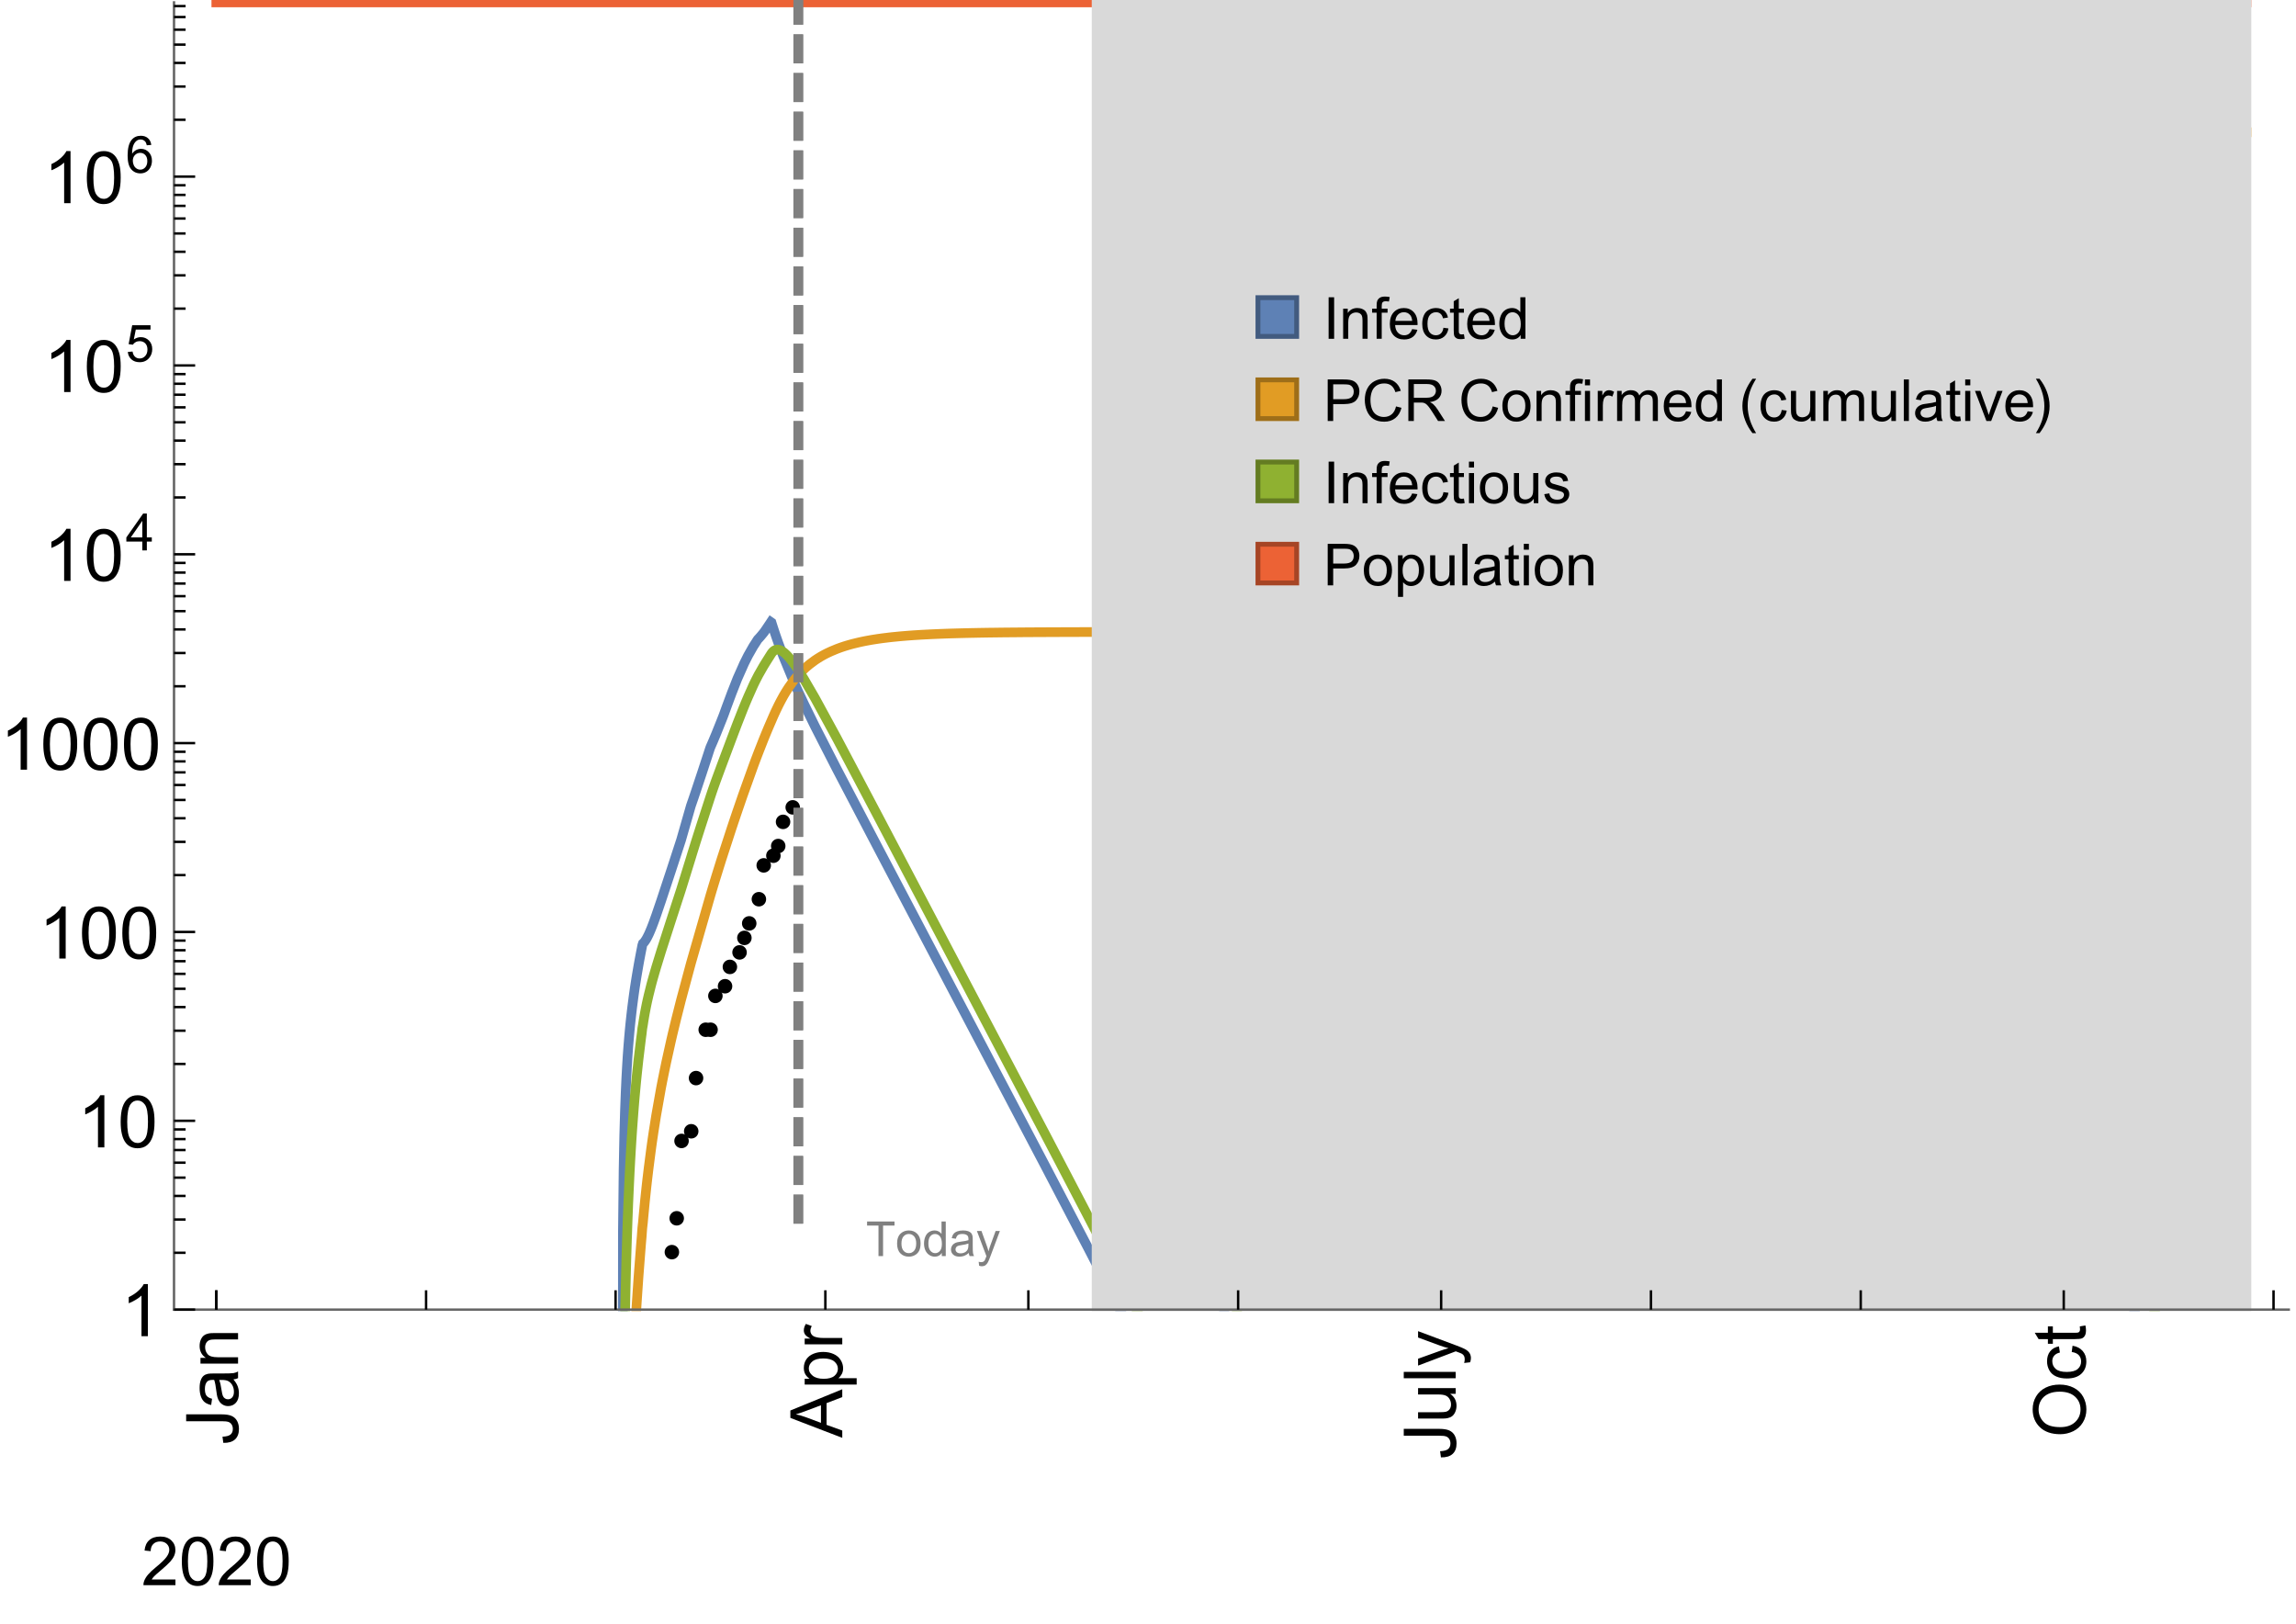<?xml version="1.0" encoding="UTF-8"?>
<svg xmlns="http://www.w3.org/2000/svg" xmlns:xlink="http://www.w3.org/1999/xlink" width="475pt" height="336pt" viewBox="0 0 475 336" version="1.1">
<defs>
<g>
<symbol overflow="visible" id="glyph0-0">
<path style="stroke:none;" d=""/>
</symbol>
<symbol overflow="visible" id="glyph0-1">
<path style="stroke:none;" d="M 1.117 0 L 1.117 -8.59 L 2.258 -8.59 L 2.258 0 Z M 1.117 0 "/>
</symbol>
<symbol overflow="visible" id="glyph0-2">
<path style="stroke:none;" d="M 0.789 0 L 0.789 -6.223 L 1.742 -6.223 L 1.742 -5.336 C 2.199 -6.02 2.859 -6.363 3.719 -6.363 C 4.094 -6.363 4.441 -6.297 4.754 -6.16 C 5.07 -6.027 5.305 -5.852 5.461 -5.633 C 5.617 -5.414 5.727 -5.152 5.789 -4.852 C 5.828 -4.656 5.848 -4.312 5.848 -3.828 L 5.848 0 L 4.793 0 L 4.793 -3.785 C 4.793 -4.215 4.75 -4.535 4.672 -4.75 C 4.59 -4.961 4.441 -5.133 4.234 -5.258 C 4.023 -5.387 3.781 -5.449 3.5 -5.449 C 3.051 -5.449 2.66 -5.305 2.336 -5.023 C 2.008 -4.738 1.844 -4.195 1.844 -3.398 L 1.844 0 Z M 0.789 0 "/>
</symbol>
<symbol overflow="visible" id="glyph0-3">
<path style="stroke:none;" d="M 1.043 0 L 1.043 -5.402 L 0.109 -5.402 L 0.109 -6.223 L 1.043 -6.223 L 1.043 -6.883 C 1.043 -7.301 1.078 -7.613 1.156 -7.816 C 1.258 -8.09 1.434 -8.312 1.691 -8.48 C 1.945 -8.652 2.305 -8.734 2.766 -8.734 C 3.062 -8.734 3.391 -8.703 3.75 -8.633 L 3.594 -7.711 C 3.375 -7.75 3.164 -7.77 2.969 -7.77 C 2.648 -7.77 2.422 -7.703 2.289 -7.562 C 2.156 -7.426 2.094 -7.172 2.094 -6.797 L 2.094 -6.223 L 3.305 -6.223 L 3.305 -5.402 L 2.094 -5.402 L 2.094 0 Z M 1.043 0 "/>
</symbol>
<symbol overflow="visible" id="glyph0-4">
<path style="stroke:none;" d="M 5.051 -2.004 L 6.141 -1.867 C 5.969 -1.23 5.648 -0.738 5.188 -0.387 C 4.723 -0.035 4.125 0.141 3.406 0.141 C 2.496 0.141 1.773 -0.141 1.238 -0.699 C 0.707 -1.262 0.438 -2.047 0.438 -3.059 C 0.438 -4.105 0.711 -4.918 1.25 -5.496 C 1.789 -6.074 2.484 -6.363 3.344 -6.363 C 4.176 -6.363 4.859 -6.078 5.383 -5.516 C 5.91 -4.949 6.176 -4.148 6.176 -3.125 C 6.176 -3.062 6.172 -2.969 6.172 -2.844 L 1.531 -2.844 C 1.57 -2.16 1.762 -1.633 2.109 -1.273 C 2.457 -0.91 2.891 -0.727 3.41 -0.727 C 3.797 -0.727 4.125 -0.828 4.398 -1.031 C 4.672 -1.234 4.891 -1.559 5.051 -2.004 Z M 1.586 -3.711 L 5.062 -3.711 C 5.016 -4.234 4.883 -4.625 4.664 -4.887 C 4.328 -5.293 3.891 -5.496 3.359 -5.496 C 2.875 -5.496 2.465 -5.336 2.137 -5.008 C 1.805 -4.684 1.625 -4.25 1.586 -3.711 Z M 1.586 -3.711 "/>
</symbol>
<symbol overflow="visible" id="glyph0-5">
<path style="stroke:none;" d="M 4.852 -2.281 L 5.891 -2.145 C 5.777 -1.43 5.484 -0.871 5.02 -0.465 C 4.551 -0.062 3.977 0.141 3.297 0.141 C 2.445 0.141 1.762 -0.137 1.246 -0.695 C 0.727 -1.25 0.469 -2.047 0.469 -3.086 C 0.469 -3.758 0.578 -4.348 0.805 -4.852 C 1.027 -5.355 1.363 -5.734 1.82 -5.984 C 2.273 -6.238 2.77 -6.363 3.305 -6.363 C 3.98 -6.363 4.531 -6.191 4.961 -5.852 C 5.391 -5.508 5.668 -5.023 5.789 -4.395 L 4.766 -4.234 C 4.668 -4.652 4.492 -4.969 4.246 -5.18 C 3.996 -5.391 3.695 -5.496 3.344 -5.496 C 2.812 -5.496 2.383 -5.305 2.051 -4.926 C 1.719 -4.543 1.555 -3.941 1.555 -3.117 C 1.555 -2.281 1.711 -1.672 2.031 -1.297 C 2.352 -0.918 2.773 -0.727 3.289 -0.727 C 3.703 -0.727 4.047 -0.852 4.324 -1.109 C 4.602 -1.363 4.777 -1.75 4.852 -2.281 Z M 4.852 -2.281 "/>
</symbol>
<symbol overflow="visible" id="glyph0-6">
<path style="stroke:none;" d="M 3.094 -0.945 L 3.246 -0.012 C 2.949 0.051 2.684 0.082 2.449 0.082 C 2.066 0.082 1.77 0.023 1.559 -0.102 C 1.348 -0.223 1.199 -0.379 1.113 -0.578 C 1.027 -0.773 0.984 -1.188 0.984 -1.82 L 0.984 -5.402 L 0.211 -5.402 L 0.211 -6.223 L 0.984 -6.223 L 0.984 -7.766 L 2.031 -8.398 L 2.031 -6.223 L 3.094 -6.223 L 3.094 -5.402 L 2.031 -5.402 L 2.031 -1.766 C 2.031 -1.465 2.051 -1.27 2.09 -1.184 C 2.125 -1.098 2.188 -1.031 2.27 -0.977 C 2.355 -0.926 2.477 -0.902 2.633 -0.902 C 2.75 -0.902 2.902 -0.914 3.094 -0.945 Z M 3.094 -0.945 "/>
</symbol>
<symbol overflow="visible" id="glyph0-7">
<path style="stroke:none;" d="M 4.828 0 L 4.828 -0.785 C 4.434 -0.168 3.852 0.141 3.086 0.141 C 2.59 0.141 2.137 0.004 1.719 -0.27 C 1.305 -0.543 0.98 -0.926 0.754 -1.414 C 0.523 -1.906 0.41 -2.469 0.41 -3.105 C 0.41 -3.727 0.516 -4.289 0.719 -4.797 C 0.926 -5.301 1.238 -5.688 1.652 -5.961 C 2.066 -6.23 2.531 -6.363 3.039 -6.363 C 3.414 -6.363 3.75 -6.285 4.043 -6.125 C 4.336 -5.969 4.574 -5.762 4.758 -5.508 L 4.758 -8.59 L 5.805 -8.59 L 5.805 0 Z M 1.492 -3.105 C 1.492 -2.309 1.664 -1.711 2 -1.32 C 2.336 -0.926 2.73 -0.727 3.188 -0.727 C 3.648 -0.727 4.039 -0.914 4.363 -1.293 C 4.684 -1.668 4.844 -2.242 4.844 -3.016 C 4.844 -3.867 4.68 -4.492 4.352 -4.891 C 4.023 -5.289 3.621 -5.492 3.141 -5.492 C 2.672 -5.492 2.281 -5.297 1.965 -4.914 C 1.652 -4.531 1.492 -3.93 1.492 -3.105 Z M 1.492 -3.105 "/>
</symbol>
<symbol overflow="visible" id="glyph0-8">
<path style="stroke:none;" d="M 0.926 0 L 0.926 -8.59 L 4.164 -8.59 C 4.734 -8.59 5.172 -8.562 5.473 -8.508 C 5.895 -8.438 6.25 -8.305 6.531 -8.105 C 6.816 -7.91 7.047 -7.633 7.223 -7.277 C 7.395 -6.922 7.484 -6.531 7.484 -6.105 C 7.484 -5.375 7.25 -4.758 6.785 -4.25 C 6.32 -3.746 5.48 -3.492 4.266 -3.492 L 2.062 -3.492 L 2.062 0 Z M 2.062 -4.508 L 4.281 -4.508 C 5.016 -4.508 5.539 -4.641 5.848 -4.914 C 6.156 -5.188 6.312 -5.574 6.312 -6.07 C 6.312 -6.43 6.219 -6.738 6.039 -6.992 C 5.855 -7.25 5.617 -7.418 5.32 -7.5 C 5.129 -7.551 4.773 -7.578 4.258 -7.578 L 2.062 -7.578 Z M 2.062 -4.508 "/>
</symbol>
<symbol overflow="visible" id="glyph0-9">
<path style="stroke:none;" d="M 7.055 -3.012 L 8.191 -2.727 C 7.953 -1.793 7.523 -1.078 6.906 -0.59 C 6.285 -0.098 5.531 0.148 4.633 0.148 C 3.707 0.148 2.957 -0.043 2.375 -0.418 C 1.797 -0.797 1.355 -1.344 1.051 -2.055 C 0.75 -2.77 0.598 -3.539 0.598 -4.359 C 0.598 -5.254 0.77 -6.035 1.109 -6.699 C 1.453 -7.367 1.938 -7.871 2.57 -8.219 C 3.199 -8.562 3.895 -8.734 4.652 -8.734 C 5.512 -8.734 6.234 -8.516 6.82 -8.078 C 7.406 -7.641 7.812 -7.027 8.047 -6.234 L 6.926 -5.969 C 6.727 -6.594 6.438 -7.051 6.059 -7.336 C 5.68 -7.621 5.203 -7.766 4.629 -7.766 C 3.969 -7.766 3.418 -7.605 2.973 -7.289 C 2.531 -6.973 2.219 -6.547 2.039 -6.016 C 1.859 -5.48 1.77 -4.93 1.77 -4.367 C 1.77 -3.637 1.875 -2.996 2.09 -2.453 C 2.301 -1.906 2.633 -1.5 3.082 -1.23 C 3.531 -0.961 4.016 -0.828 4.539 -0.828 C 5.176 -0.828 5.719 -1.008 6.156 -1.375 C 6.598 -1.742 6.898 -2.289 7.055 -3.012 Z M 7.055 -3.012 "/>
</symbol>
<symbol overflow="visible" id="glyph0-10">
<path style="stroke:none;" d="M 0.945 0 L 0.945 -8.59 L 4.75 -8.59 C 5.516 -8.59 6.102 -8.512 6.5 -8.359 C 6.898 -8.203 7.215 -7.93 7.453 -7.539 C 7.691 -7.148 7.812 -6.719 7.812 -6.246 C 7.812 -5.637 7.613 -5.125 7.219 -4.703 C 6.824 -4.285 6.215 -4.023 5.391 -3.906 C 5.691 -3.762 5.922 -3.621 6.078 -3.48 C 6.41 -3.176 6.723 -2.797 7.02 -2.336 L 8.516 0 L 7.086 0 L 5.945 -1.789 C 5.613 -2.305 5.344 -2.695 5.125 -2.969 C 4.91 -3.242 4.719 -3.438 4.551 -3.547 C 4.379 -3.656 4.207 -3.73 4.031 -3.773 C 3.902 -3.801 3.691 -3.812 3.398 -3.812 L 2.078 -3.812 L 2.078 0 Z M 2.078 -4.797 L 4.523 -4.797 C 5.043 -4.797 5.449 -4.852 5.742 -4.961 C 6.035 -5.066 6.258 -5.238 6.41 -5.477 C 6.562 -5.711 6.641 -5.969 6.641 -6.246 C 6.641 -6.652 6.492 -6.984 6.195 -7.25 C 5.902 -7.512 5.438 -7.641 4.797 -7.641 L 2.078 -7.641 Z M 2.078 -4.797 "/>
</symbol>
<symbol overflow="visible" id="glyph0-11">
<path style="stroke:none;" d="M 0.398 -3.109 C 0.398 -4.262 0.719 -5.117 1.359 -5.672 C 1.895 -6.133 2.547 -6.363 3.316 -6.363 C 4.172 -6.363 4.871 -6.082 5.414 -5.523 C 5.957 -4.961 6.227 -4.188 6.227 -3.199 C 6.227 -2.398 6.109 -1.77 5.867 -1.309 C 5.629 -0.852 5.277 -0.492 4.82 -0.242 C 4.359 0.012 3.859 0.141 3.316 0.141 C 2.445 0.141 1.742 -0.141 1.203 -0.695 C 0.668 -1.254 0.398 -2.062 0.398 -3.109 Z M 1.484 -3.109 C 1.484 -2.312 1.656 -1.719 2.004 -1.32 C 2.352 -0.926 2.789 -0.727 3.316 -0.727 C 3.84 -0.727 4.273 -0.926 4.625 -1.324 C 4.973 -1.723 5.145 -2.328 5.145 -3.148 C 5.145 -3.918 4.969 -4.5 4.621 -4.895 C 4.27 -5.293 3.836 -5.492 3.316 -5.492 C 2.789 -5.492 2.352 -5.293 2.004 -4.898 C 1.656 -4.504 1.484 -3.906 1.484 -3.109 Z M 1.484 -3.109 "/>
</symbol>
<symbol overflow="visible" id="glyph0-12">
<path style="stroke:none;" d="M 0.797 -7.375 L 0.797 -8.59 L 1.852 -8.59 L 1.852 -7.375 Z M 0.797 0 L 0.797 -6.223 L 1.852 -6.223 L 1.852 0 Z M 0.797 0 "/>
</symbol>
<symbol overflow="visible" id="glyph0-13">
<path style="stroke:none;" d="M 0.781 0 L 0.781 -6.223 L 1.727 -6.223 L 1.727 -5.281 C 1.969 -5.723 2.195 -6.012 2.398 -6.152 C 2.605 -6.293 2.828 -6.363 3.078 -6.363 C 3.434 -6.363 3.793 -6.25 4.16 -6.023 L 3.797 -5.047 C 3.539 -5.199 3.281 -5.273 3.023 -5.273 C 2.793 -5.273 2.586 -5.203 2.402 -5.066 C 2.219 -4.926 2.086 -4.734 2.008 -4.488 C 1.891 -4.113 1.836 -3.703 1.836 -3.258 L 1.836 0 Z M 0.781 0 "/>
</symbol>
<symbol overflow="visible" id="glyph0-14">
<path style="stroke:none;" d="M 0.789 0 L 0.789 -6.223 L 1.734 -6.223 L 1.734 -5.352 C 1.93 -5.656 2.188 -5.898 2.516 -6.086 C 2.84 -6.27 3.207 -6.363 3.621 -6.363 C 4.082 -6.363 4.461 -6.266 4.754 -6.078 C 5.051 -5.887 5.258 -5.617 5.379 -5.273 C 5.871 -6 6.512 -6.363 7.301 -6.363 C 7.918 -6.363 8.391 -6.191 8.727 -5.852 C 9.059 -5.508 9.223 -4.984 9.223 -4.273 L 9.223 0 L 8.172 0 L 8.172 -3.922 C 8.172 -4.344 8.141 -4.645 8.07 -4.832 C 8.004 -5.016 7.879 -5.164 7.699 -5.281 C 7.52 -5.395 7.309 -5.449 7.066 -5.449 C 6.629 -5.449 6.266 -5.305 5.977 -5.012 C 5.688 -4.723 5.543 -4.258 5.543 -3.617 L 5.543 0 L 4.488 0 L 4.488 -4.043 C 4.488 -4.512 4.402 -4.863 4.23 -5.098 C 4.059 -5.332 3.777 -5.449 3.387 -5.449 C 3.09 -5.449 2.816 -5.371 2.562 -5.215 C 2.312 -5.059 2.129 -4.828 2.016 -4.531 C 1.902 -4.23 1.844 -3.797 1.844 -3.227 L 1.844 0 Z M 0.789 0 "/>
</symbol>
<symbol overflow="visible" id="glyph0-15">
<path style="stroke:none;" d="M 4.867 0 L 4.867 -0.914 C 4.383 -0.211 3.727 0.141 2.895 0.141 C 2.527 0.141 2.184 0.07 1.867 -0.07 C 1.547 -0.211 1.312 -0.387 1.156 -0.602 C 1.004 -0.812 0.895 -1.074 0.832 -1.383 C 0.789 -1.59 0.766 -1.918 0.766 -2.367 L 0.766 -6.223 L 1.82 -6.223 L 1.82 -2.773 C 1.82 -2.223 1.844 -1.852 1.887 -1.656 C 1.953 -1.379 2.094 -1.164 2.309 -1.004 C 2.523 -0.848 2.789 -0.766 3.105 -0.766 C 3.422 -0.766 3.719 -0.848 3.996 -1.012 C 4.273 -1.172 4.469 -1.395 4.586 -1.672 C 4.699 -1.953 4.758 -2.359 4.758 -2.891 L 4.758 -6.223 L 5.812 -6.223 L 5.812 0 Z M 4.867 0 "/>
</symbol>
<symbol overflow="visible" id="glyph0-16">
<path style="stroke:none;" d="M 0.766 0 L 0.766 -8.59 L 1.82 -8.59 L 1.82 0 Z M 0.766 0 "/>
</symbol>
<symbol overflow="visible" id="glyph0-17">
<path style="stroke:none;" d="M 4.852 -0.766 C 4.461 -0.434 4.086 -0.203 3.723 -0.062 C 3.363 0.074 2.977 0.141 2.562 0.141 C 1.879 0.141 1.352 -0.027 0.984 -0.359 C 0.617 -0.695 0.434 -1.121 0.434 -1.641 C 0.434 -1.945 0.504 -2.223 0.641 -2.477 C 0.781 -2.727 0.961 -2.93 1.188 -3.082 C 1.41 -3.234 1.664 -3.352 1.945 -3.43 C 2.152 -3.484 2.465 -3.535 2.883 -3.586 C 3.734 -3.688 4.359 -3.809 4.766 -3.949 C 4.77 -4.094 4.77 -4.188 4.77 -4.227 C 4.77 -4.656 4.672 -4.957 4.469 -5.133 C 4.199 -5.371 3.801 -5.492 3.27 -5.492 C 2.773 -5.492 2.406 -5.402 2.172 -5.23 C 1.934 -5.055 1.758 -4.75 1.648 -4.305 L 0.617 -4.445 C 0.711 -4.887 0.863 -5.246 1.078 -5.516 C 1.293 -5.789 1.602 -5.996 2.008 -6.145 C 2.414 -6.289 2.887 -6.363 3.422 -6.363 C 3.953 -6.363 4.383 -6.301 4.719 -6.176 C 5.051 -6.051 5.293 -5.895 5.449 -5.703 C 5.605 -5.516 5.715 -5.273 5.777 -4.984 C 5.812 -4.805 5.828 -4.484 5.828 -4.016 L 5.828 -2.609 C 5.828 -1.629 5.852 -1.008 5.898 -0.746 C 5.941 -0.488 6.031 -0.238 6.164 0 L 5.062 0 C 4.953 -0.219 4.883 -0.477 4.852 -0.766 Z M 4.766 -3.125 C 4.383 -2.969 3.805 -2.836 3.039 -2.727 C 2.605 -2.664 2.301 -2.594 2.121 -2.516 C 1.941 -2.438 1.805 -2.32 1.703 -2.172 C 1.605 -2.02 1.559 -1.852 1.559 -1.672 C 1.559 -1.391 1.664 -1.156 1.879 -0.969 C 2.09 -0.781 2.402 -0.688 2.812 -0.688 C 3.219 -0.688 3.578 -0.773 3.898 -0.953 C 4.215 -1.129 4.445 -1.375 4.594 -1.68 C 4.707 -1.918 4.766 -2.273 4.766 -2.734 Z M 4.766 -3.125 "/>
</symbol>
<symbol overflow="visible" id="glyph0-18">
<path style="stroke:none;" d="M 2.52 0 L 0.152 -6.223 L 1.266 -6.223 L 2.602 -2.496 C 2.746 -2.094 2.879 -1.676 3 -1.242 C 3.094 -1.57 3.227 -1.965 3.391 -2.426 L 4.773 -6.223 L 5.859 -6.223 L 3.504 0 Z M 2.52 0 "/>
</symbol>
<symbol overflow="visible" id="glyph0-19">
<path style="stroke:none;" d="M 0.367 -1.859 L 1.414 -2.023 C 1.473 -1.605 1.633 -1.281 1.902 -1.062 C 2.168 -0.84 2.543 -0.727 3.023 -0.727 C 3.508 -0.727 3.867 -0.824 4.102 -1.023 C 4.336 -1.219 4.453 -1.453 4.453 -1.719 C 4.453 -1.957 4.352 -2.141 4.141 -2.281 C 3.996 -2.375 3.641 -2.492 3.062 -2.637 C 2.289 -2.832 1.754 -3 1.457 -3.145 C 1.156 -3.285 0.93 -3.484 0.777 -3.734 C 0.621 -3.988 0.547 -4.266 0.547 -4.57 C 0.547 -4.848 0.609 -5.105 0.734 -5.34 C 0.863 -5.578 1.035 -5.773 1.254 -5.93 C 1.418 -6.051 1.641 -6.152 1.926 -6.238 C 2.207 -6.32 2.512 -6.363 2.836 -6.363 C 3.324 -6.363 3.754 -6.293 4.121 -6.152 C 4.492 -6.012 4.766 -5.82 4.938 -5.582 C 5.113 -5.34 5.234 -5.02 5.305 -4.617 L 4.273 -4.477 C 4.227 -4.797 4.09 -5.047 3.863 -5.227 C 3.641 -5.406 3.32 -5.496 2.914 -5.496 C 2.43 -5.496 2.082 -5.414 1.875 -5.258 C 1.668 -5.098 1.562 -4.906 1.562 -4.695 C 1.562 -4.559 1.609 -4.434 1.695 -4.324 C 1.781 -4.211 1.914 -4.117 2.098 -4.043 C 2.203 -4.004 2.516 -3.914 3.031 -3.773 C 3.777 -3.574 4.297 -3.41 4.59 -3.285 C 4.887 -3.156 5.117 -2.973 5.285 -2.73 C 5.453 -2.488 5.539 -2.188 5.539 -1.828 C 5.539 -1.477 5.434 -1.145 5.23 -0.836 C 5.023 -0.523 4.727 -0.285 4.344 -0.113 C 3.957 0.055 3.516 0.141 3.031 0.141 C 2.223 0.141 1.605 -0.027 1.18 -0.363 C 0.758 -0.699 0.484 -1.195 0.367 -1.859 Z M 0.367 -1.859 "/>
</symbol>
<symbol overflow="visible" id="glyph0-20">
<path style="stroke:none;" d="M 0.789 2.383 L 0.789 -6.223 L 1.75 -6.223 L 1.75 -5.414 C 1.977 -5.73 2.234 -5.969 2.52 -6.125 C 2.805 -6.285 3.148 -6.363 3.555 -6.363 C 4.086 -6.363 4.555 -6.227 4.961 -5.953 C 5.367 -5.68 5.676 -5.293 5.883 -4.797 C 6.09 -4.297 6.195 -3.75 6.195 -3.156 C 6.195 -2.52 6.078 -1.949 5.852 -1.438 C 5.621 -0.93 5.289 -0.539 4.855 -0.266 C 4.418 0.004 3.961 0.141 3.48 0.141 C 3.129 0.141 2.812 0.066 2.535 -0.082 C 2.254 -0.23 2.023 -0.418 1.844 -0.645 L 1.844 2.383 Z M 1.746 -3.078 C 1.746 -2.277 1.906 -1.684 2.234 -1.301 C 2.559 -0.918 2.949 -0.727 3.41 -0.727 C 3.879 -0.727 4.281 -0.926 4.613 -1.32 C 4.949 -1.719 5.117 -2.332 5.117 -3.164 C 5.117 -3.957 4.953 -4.551 4.625 -4.945 C 4.301 -5.34 3.91 -5.539 3.457 -5.539 C 3.008 -5.539 2.609 -5.328 2.266 -4.906 C 1.918 -4.488 1.746 -3.875 1.746 -3.078 Z M 1.746 -3.078 "/>
</symbol>
<symbol overflow="visible" id="glyph1-0">
<path style="stroke:none;" d=""/>
</symbol>
<symbol overflow="visible" id="glyph1-1">
<path style="stroke:none;" d="M 3.562 2.52 L 2.805 2.52 C 2.492 2.121 2.211 1.699 1.953 1.258 C 1.699 0.812 1.477 0.352 1.297 -0.125 C 1.113 -0.602 0.969 -1.086 0.871 -1.586 C 0.77 -2.086 0.719 -2.594 0.719 -3.105 C 0.719 -3.625 0.773 -4.133 0.875 -4.633 C 0.977 -5.129 1.117 -5.617 1.301 -6.086 C 1.484 -6.559 1.703 -7.02 1.961 -7.461 C 2.215 -7.906 2.5 -8.328 2.805 -8.734 L 3.562 -8.734 C 3.285 -8.281 3.039 -7.836 2.82 -7.398 C 2.602 -6.957 2.414 -6.512 2.266 -6.055 C 2.117 -5.602 2.008 -5.133 1.93 -4.648 C 1.852 -4.168 1.812 -3.656 1.812 -3.117 C 1.812 -2.617 1.852 -2.121 1.938 -1.629 C 2.02 -1.137 2.141 -0.652 2.289 -0.18 C 2.441 0.297 2.625 0.758 2.844 1.211 C 3.059 1.66 3.297 2.098 3.562 2.52 Z M 3.562 2.52 "/>
</symbol>
<symbol overflow="visible" id="glyph1-2">
<path style="stroke:none;" d="M 3.273 -3.105 C 3.273 -2.59 3.227 -2.082 3.125 -1.586 C 3.023 -1.086 2.879 -0.602 2.695 -0.129 C 2.512 0.344 2.293 0.801 2.035 1.246 C 1.781 1.688 1.5 2.113 1.188 2.52 L 0.434 2.52 C 0.707 2.074 0.953 1.633 1.172 1.188 C 1.391 0.746 1.574 0.297 1.723 -0.156 C 1.871 -0.613 1.984 -1.086 2.066 -1.57 C 2.145 -2.055 2.188 -2.562 2.188 -3.094 C 2.188 -3.594 2.145 -4.09 2.059 -4.582 C 1.977 -5.074 1.859 -5.559 1.703 -6.031 C 1.551 -6.508 1.367 -6.969 1.152 -7.422 C 0.934 -7.875 0.695 -8.312 0.434 -8.734 L 1.188 -8.734 C 1.5 -8.336 1.789 -7.918 2.047 -7.473 C 2.305 -7.031 2.523 -6.57 2.703 -6.09 C 2.887 -5.613 3.027 -5.121 3.125 -4.621 C 3.227 -4.117 3.273 -3.613 3.273 -3.105 Z M 3.273 -3.105 "/>
</symbol>
<symbol overflow="visible" id="glyph2-0">
<path style="stroke:none;" d=""/>
</symbol>
<symbol overflow="visible" id="glyph2-1">
<path style="stroke:none;" d="M -3.047 -0.434 L -3.223 -1.715 C -2.402 -1.75 -1.84 -1.902 -1.539 -2.176 C -1.234 -2.449 -1.082 -2.828 -1.082 -3.312 C -1.082 -3.668 -1.164 -3.977 -1.328 -4.234 C -1.492 -4.492 -1.715 -4.672 -1.996 -4.77 C -2.277 -4.867 -2.723 -4.914 -3.34 -4.914 L -10.738 -4.914 L -10.738 -6.336 L -3.422 -6.336 C -2.523 -6.336 -1.824 -6.227 -1.332 -6.008 C -0.84 -5.793 -0.465 -5.449 -0.203 -4.977 C 0.055 -4.504 0.184 -3.953 0.184 -3.316 C 0.184 -2.375 -0.086 -1.652 -0.629 -1.152 C -1.172 -0.652 -1.977 -0.414 -3.047 -0.434 Z M -3.047 -0.434 "/>
</symbol>
<symbol overflow="visible" id="glyph2-2">
<path style="stroke:none;" d="M -0.961 -6.062 C -0.543 -5.574 -0.25 -5.105 -0.082 -4.656 C 0.09 -4.203 0.176 -3.719 0.176 -3.199 C 0.176 -2.344 -0.031 -1.688 -0.449 -1.23 C -0.867 -0.773 -1.402 -0.543 -2.051 -0.543 C -2.43 -0.543 -2.781 -0.629 -3.094 -0.801 C -3.41 -0.977 -3.664 -1.203 -3.852 -1.484 C -4.043 -1.766 -4.188 -2.082 -4.285 -2.434 C -4.352 -2.691 -4.418 -3.082 -4.484 -3.605 C -4.609 -4.668 -4.762 -5.453 -4.938 -5.953 C -5.117 -5.961 -5.23 -5.961 -5.281 -5.961 C -5.816 -5.961 -6.195 -5.836 -6.414 -5.59 C -6.715 -5.25 -6.863 -4.75 -6.863 -4.086 C -6.863 -3.465 -6.754 -3.008 -6.535 -2.715 C -6.32 -2.418 -5.934 -2.199 -5.383 -2.059 L -5.559 -0.77 C -6.109 -0.887 -6.555 -1.078 -6.895 -1.348 C -7.234 -1.617 -7.496 -2.004 -7.68 -2.512 C -7.863 -3.02 -7.953 -3.609 -7.953 -4.277 C -7.953 -4.941 -7.875 -5.48 -7.719 -5.895 C -7.562 -6.312 -7.367 -6.617 -7.129 -6.812 C -6.895 -7.008 -6.594 -7.145 -6.234 -7.223 C -6.008 -7.266 -5.602 -7.289 -5.016 -7.289 L -3.258 -7.289 C -2.031 -7.289 -1.258 -7.316 -0.934 -7.371 C -0.609 -7.43 -0.297 -7.539 0 -7.703 L 0 -6.328 C -0.273 -6.191 -0.594 -6.102 -0.961 -6.062 Z M -3.902 -5.953 C -3.707 -5.477 -3.543 -4.758 -3.406 -3.801 C -3.328 -3.258 -3.238 -2.875 -3.141 -2.652 C -3.043 -2.426 -2.902 -2.254 -2.715 -2.133 C -2.527 -2.008 -2.316 -1.949 -2.086 -1.949 C -1.734 -1.949 -1.441 -2.082 -1.207 -2.348 C -0.973 -2.613 -0.855 -3.004 -0.855 -3.516 C -0.855 -4.023 -0.969 -4.477 -1.191 -4.871 C -1.414 -5.266 -1.715 -5.555 -2.102 -5.742 C -2.398 -5.883 -2.84 -5.953 -3.422 -5.953 Z M -3.902 -5.953 "/>
</symbol>
<symbol overflow="visible" id="glyph2-3">
<path style="stroke:none;" d="M 0 -0.988 L -7.777 -0.988 L -7.777 -2.176 L -6.672 -2.176 C -7.527 -2.746 -7.953 -3.57 -7.953 -4.652 C -7.953 -5.121 -7.871 -5.551 -7.703 -5.945 C -7.535 -6.336 -7.312 -6.633 -7.039 -6.828 C -6.766 -7.023 -6.441 -7.156 -6.062 -7.234 C -5.82 -7.285 -5.395 -7.309 -4.781 -7.309 L 0 -7.309 L 0 -5.992 L -4.73 -5.992 C -5.27 -5.992 -5.672 -5.941 -5.938 -5.836 C -6.203 -5.734 -6.414 -5.555 -6.574 -5.293 C -6.734 -5.031 -6.812 -4.723 -6.812 -4.371 C -6.812 -3.812 -6.633 -3.328 -6.277 -2.918 C -5.922 -2.512 -5.242 -2.309 -4.25 -2.309 L 0 -2.309 Z M 0 -0.988 "/>
</symbol>
<symbol overflow="visible" id="glyph2-4">
<path style="stroke:none;" d="M 0 0.023 L -10.738 -4.102 L -10.738 -5.633 L 0 -10.027 L 0 -8.406 L -3.25 -7.156 L -3.25 -2.664 L 0 -1.488 Z M -4.41 -3.078 L -4.41 -6.715 L -7.383 -5.598 C -8.285 -5.254 -9.027 -5 -9.609 -4.836 C -8.922 -4.699 -8.238 -4.504 -7.559 -4.254 Z M -4.41 -3.078 "/>
</symbol>
<symbol overflow="visible" id="glyph2-5">
<path style="stroke:none;" d="M 2.98 -0.988 L -7.777 -0.988 L -7.777 -2.191 L -6.766 -2.191 C -7.164 -2.473 -7.461 -2.793 -7.656 -3.148 C -7.855 -3.504 -7.953 -3.938 -7.953 -4.445 C -7.953 -5.109 -7.781 -5.695 -7.441 -6.203 C -7.102 -6.711 -6.617 -7.094 -5.996 -7.352 C -5.371 -7.613 -4.691 -7.742 -3.949 -7.742 C -3.152 -7.742 -2.434 -7.598 -1.797 -7.312 C -1.16 -7.027 -0.672 -6.613 -0.332 -6.066 C 0.008 -5.523 0.176 -4.953 0.176 -4.352 C 0.176 -3.91 0.082 -3.516 -0.102 -3.168 C -0.289 -2.82 -0.523 -2.531 -0.805 -2.309 L 2.98 -2.309 Z M -3.844 -2.184 C -2.844 -2.184 -2.105 -2.387 -1.625 -2.789 C -1.148 -3.195 -0.906 -3.688 -0.906 -4.262 C -0.906 -4.848 -1.156 -5.352 -1.652 -5.77 C -2.148 -6.188 -2.914 -6.395 -3.953 -6.395 C -4.945 -6.395 -5.688 -6.191 -6.18 -5.781 C -6.676 -5.375 -6.922 -4.887 -6.922 -4.32 C -6.922 -3.758 -6.66 -3.262 -6.133 -2.832 C -5.609 -2.398 -4.848 -2.184 -3.844 -2.184 Z M -3.844 -2.184 "/>
</symbol>
<symbol overflow="visible" id="glyph2-6">
<path style="stroke:none;" d="M 0 -0.973 L -7.777 -0.973 L -7.777 -2.16 L -6.598 -2.16 C -7.148 -2.465 -7.516 -2.742 -7.691 -3 C -7.867 -3.258 -7.953 -3.539 -7.953 -3.844 C -7.953 -4.289 -7.812 -4.742 -7.531 -5.199 L -6.305 -4.746 C -6.496 -4.422 -6.594 -4.102 -6.594 -3.781 C -6.594 -3.492 -6.504 -3.234 -6.332 -3.004 C -6.16 -2.773 -5.918 -2.609 -5.609 -2.512 C -5.141 -2.367 -4.629 -2.293 -4.07 -2.293 L 0 -2.293 Z M 0 -0.973 "/>
</symbol>
<symbol overflow="visible" id="glyph2-7">
<path style="stroke:none;" d="M 0 -6.086 L -1.141 -6.086 C -0.262 -5.48 0.176 -4.656 0.176 -3.617 C 0.176 -3.16 0.09 -2.73 -0.086 -2.332 C -0.262 -1.934 -0.484 -1.641 -0.75 -1.445 C -1.016 -1.254 -1.344 -1.117 -1.727 -1.039 C -1.988 -0.984 -2.398 -0.961 -2.961 -0.961 L -7.777 -0.961 L -7.777 -2.277 L -3.465 -2.277 C -2.777 -2.277 -2.312 -2.305 -2.074 -2.359 C -1.727 -2.441 -1.453 -2.617 -1.258 -2.887 C -1.059 -3.156 -0.961 -3.484 -0.961 -3.883 C -0.961 -4.277 -1.062 -4.648 -1.262 -4.996 C -1.465 -5.344 -1.742 -5.586 -2.09 -5.73 C -2.441 -5.875 -2.945 -5.945 -3.609 -5.945 L -7.777 -5.949 L -7.777 -7.266 L 0 -7.266 Z M 0 -6.086 "/>
</symbol>
<symbol overflow="visible" id="glyph2-8">
<path style="stroke:none;" d="M 0 -0.961 L -10.738 -0.961 L -10.738 -2.277 L 0 -2.277 Z M 0 -0.961 "/>
</symbol>
<symbol overflow="visible" id="glyph2-9">
<path style="stroke:none;" d="M 2.996 -0.93 L 1.758 -0.785 C 1.836 -1.07 1.875 -1.324 1.875 -1.539 C 1.875 -1.832 1.828 -2.066 1.73 -2.242 C 1.633 -2.418 1.496 -2.562 1.32 -2.672 C 1.188 -2.758 0.859 -2.891 0.336 -3.078 C 0.262 -3.102 0.156 -3.141 0.016 -3.195 L -7.777 -0.242 L -7.777 -1.664 L -3.273 -3.281 C -2.703 -3.492 -2.102 -3.68 -1.473 -3.844 C -2.078 -3.996 -2.668 -4.176 -3.246 -4.387 L -7.777 -6.051 L -7.777 -7.367 L 0.133 -4.41 C 0.988 -4.094 1.574 -3.844 1.898 -3.668 C 2.332 -3.434 2.648 -3.168 2.852 -2.863 C 3.055 -2.562 3.156 -2.199 3.156 -1.781 C 3.156 -1.527 3.102 -1.242 2.996 -0.93 Z M 2.996 -0.93 "/>
</symbol>
<symbol overflow="visible" id="glyph2-10">
<path style="stroke:none;" d="M -5.23 -0.727 C -7.012 -0.727 -8.406 -1.203 -9.414 -2.16 C -10.422 -3.117 -10.93 -4.352 -10.93 -5.867 C -10.93 -6.859 -10.691 -7.75 -10.219 -8.547 C -9.742 -9.344 -9.082 -9.949 -8.234 -10.367 C -7.387 -10.785 -6.43 -10.992 -5.355 -10.992 C -4.266 -10.992 -3.289 -10.773 -2.43 -10.336 C -1.57 -9.895 -0.922 -9.273 -0.48 -8.469 C -0.039 -7.66 0.184 -6.793 0.184 -5.859 C 0.184 -4.848 -0.062 -3.945 -0.551 -3.148 C -1.039 -2.352 -1.703 -1.75 -2.547 -1.34 C -3.395 -0.93 -4.289 -0.727 -5.23 -0.727 Z M -5.207 -2.191 C -3.914 -2.191 -2.895 -2.539 -2.148 -3.234 C -1.406 -3.93 -1.031 -4.801 -1.031 -5.852 C -1.031 -6.922 -1.41 -7.801 -2.16 -8.492 C -2.914 -9.184 -3.98 -9.527 -5.359 -9.527 C -6.234 -9.527 -7 -9.383 -7.648 -9.086 C -8.301 -8.789 -8.809 -8.359 -9.168 -7.789 C -9.527 -7.219 -9.703 -6.582 -9.703 -5.875 C -9.703 -4.867 -9.359 -4.004 -8.668 -3.277 C -7.977 -2.551 -6.824 -2.191 -5.207 -2.191 Z M -5.207 -2.191 "/>
</symbol>
<symbol overflow="visible" id="glyph2-11">
<path style="stroke:none;" d="M -2.848 -6.062 L -2.68 -7.359 C -1.785 -7.219 -1.086 -6.855 -0.582 -6.273 C -0.078 -5.691 0.176 -4.973 0.176 -4.125 C 0.176 -3.059 -0.172 -2.203 -0.867 -1.555 C -1.562 -0.91 -2.562 -0.586 -3.859 -0.586 C -4.699 -0.586 -5.434 -0.727 -6.062 -1.004 C -6.695 -1.281 -7.168 -1.707 -7.48 -2.273 C -7.797 -2.844 -7.953 -3.461 -7.953 -4.133 C -7.953 -4.977 -7.742 -5.668 -7.312 -6.203 C -6.887 -6.742 -6.281 -7.086 -5.492 -7.234 L -5.297 -5.953 C -5.82 -5.832 -6.211 -5.617 -6.477 -5.305 C -6.738 -4.996 -6.871 -4.621 -6.871 -4.184 C -6.871 -3.52 -6.633 -2.98 -6.156 -2.562 C -5.68 -2.148 -4.926 -1.941 -3.898 -1.941 C -2.852 -1.941 -2.094 -2.141 -1.617 -2.543 C -1.145 -2.941 -0.906 -3.465 -0.906 -4.109 C -0.906 -4.625 -1.066 -5.059 -1.383 -5.406 C -1.699 -5.754 -2.191 -5.973 -2.848 -6.062 Z M -2.848 -6.062 "/>
</symbol>
<symbol overflow="visible" id="glyph2-12">
<path style="stroke:none;" d="M -1.18 -3.867 L -0.016 -4.059 C 0.062 -3.688 0.102 -3.355 0.102 -3.062 C 0.102 -2.582 0.027 -2.211 -0.125 -1.949 C -0.277 -1.684 -0.477 -1.5 -0.723 -1.391 C -0.969 -1.285 -1.488 -1.23 -2.277 -1.23 L -6.754 -1.23 L -6.754 -0.266 L -7.777 -0.266 L -7.777 -1.23 L -9.703 -1.23 L -10.496 -2.543 L -7.777 -2.543 L -7.777 -3.867 L -6.754 -3.867 L -6.754 -2.543 L -2.203 -2.543 C -1.828 -2.543 -1.586 -2.566 -1.48 -2.609 C -1.371 -2.656 -1.285 -2.734 -1.223 -2.84 C -1.16 -2.945 -1.129 -3.094 -1.129 -3.289 C -1.129 -3.434 -1.145 -3.629 -1.18 -3.867 Z M -1.18 -3.867 "/>
</symbol>
<symbol overflow="visible" id="glyph3-0">
<path style="stroke:none;" d=""/>
</symbol>
<symbol overflow="visible" id="glyph3-1">
<path style="stroke:none;" d="M 7.047 -1.184 L 7.047 0 L 0.422 0 C 0.414 -0.297 0.461 -0.582 0.566 -0.855 C 0.734 -1.305 1.008 -1.75 1.379 -2.188 C 1.75 -2.625 2.285 -3.133 2.988 -3.703 C 4.078 -4.598 4.812 -5.305 5.195 -5.828 C 5.578 -6.352 5.77 -6.844 5.77 -7.309 C 5.77 -7.797 5.594 -8.207 5.246 -8.543 C 4.898 -8.875 4.445 -9.043 3.883 -9.043 C 3.289 -9.043 2.816 -8.867 2.461 -8.512 C 2.105 -8.156 1.926 -7.664 1.922 -7.035 L 0.656 -7.164 C 0.742 -8.109 1.07 -8.828 1.633 -9.32 C 2.199 -9.816 2.957 -10.062 3.91 -10.062 C 4.871 -10.062 5.633 -9.797 6.195 -9.262 C 6.754 -8.73 7.035 -8.07 7.035 -7.281 C 7.035 -6.879 6.953 -6.484 6.789 -6.098 C 6.625 -5.711 6.352 -5.301 5.973 -4.875 C 5.59 -4.445 4.957 -3.859 4.074 -3.109 C 3.336 -2.492 2.863 -2.07 2.652 -1.848 C 2.441 -1.629 2.27 -1.406 2.133 -1.184 Z M 7.047 -1.184 "/>
</symbol>
<symbol overflow="visible" id="glyph3-2">
<path style="stroke:none;" d="M 0.582 -4.941 C 0.582 -6.125 0.703 -7.082 0.945 -7.805 C 1.191 -8.527 1.555 -9.082 2.035 -9.477 C 2.516 -9.867 3.121 -10.062 3.848 -10.062 C 4.387 -10.062 4.859 -9.953 5.266 -9.738 C 5.672 -9.523 6.004 -9.211 6.27 -8.801 C 6.531 -8.395 6.742 -7.898 6.891 -7.312 C 7.039 -6.727 7.117 -5.938 7.117 -4.941 C 7.117 -3.766 6.996 -2.816 6.754 -2.094 C 6.512 -1.371 6.152 -0.816 5.672 -0.422 C 5.191 -0.027 4.582 0.172 3.848 0.172 C 2.883 0.172 2.125 -0.176 1.57 -0.867 C 0.91 -1.703 0.582 -3.059 0.582 -4.941 Z M 1.844 -4.941 C 1.844 -3.297 2.039 -2.203 2.422 -1.656 C 2.809 -1.113 3.285 -0.84 3.848 -0.84 C 4.414 -0.84 4.891 -1.113 5.273 -1.66 C 5.66 -2.207 5.852 -3.301 5.852 -4.941 C 5.852 -6.594 5.66 -7.688 5.273 -8.23 C 4.891 -8.773 4.41 -9.043 3.836 -9.043 C 3.27 -9.043 2.82 -8.805 2.48 -8.328 C 2.059 -7.715 1.844 -6.586 1.844 -4.941 Z M 1.844 -4.941 "/>
</symbol>
<symbol overflow="visible" id="glyph4-0">
<path style="stroke:none;" d=""/>
</symbol>
<symbol overflow="visible" id="glyph4-1">
<path style="stroke:none;" d="M 5.59 0 L 4.27 0 L 4.27 -8.402 C 3.953 -8.098 3.535 -7.797 3.02 -7.492 C 2.504 -7.191 2.043 -6.961 1.633 -6.812 L 1.633 -8.086 C 2.371 -8.434 3.016 -8.852 3.566 -9.344 C 4.117 -9.84 4.508 -10.316 4.738 -10.781 L 5.59 -10.781 Z M 5.59 0 "/>
</symbol>
<symbol overflow="visible" id="glyph4-2">
<path style="stroke:none;" d="M 0.621 -5.297 C 0.621 -6.566 0.754 -7.586 1.016 -8.359 C 1.277 -9.133 1.664 -9.73 2.18 -10.152 C 2.695 -10.57 3.344 -10.781 4.125 -10.781 C 4.699 -10.781 5.203 -10.664 5.641 -10.434 C 6.074 -10.203 6.434 -9.867 6.715 -9.43 C 7 -8.992 7.223 -8.461 7.383 -7.832 C 7.543 -7.207 7.625 -6.359 7.625 -5.297 C 7.625 -4.035 7.496 -3.02 7.234 -2.246 C 6.977 -1.473 6.59 -0.871 6.074 -0.449 C 5.559 -0.027 4.91 0.184 4.125 0.184 C 3.09 0.184 2.273 -0.188 1.684 -0.93 C 0.977 -1.824 0.621 -3.277 0.621 -5.297 Z M 1.977 -5.297 C 1.977 -3.531 2.184 -2.359 2.598 -1.777 C 3.008 -1.191 3.52 -0.902 4.125 -0.902 C 4.73 -0.902 5.238 -1.195 5.652 -1.781 C 6.062 -2.367 6.27 -3.539 6.27 -5.297 C 6.27 -7.062 6.062 -8.238 5.652 -8.82 C 5.238 -9.398 4.723 -9.691 4.109 -9.691 C 3.504 -9.691 3.02 -9.434 2.66 -8.922 C 2.203 -8.266 1.977 -7.059 1.977 -5.297 Z M 1.977 -5.297 "/>
</symbol>
<symbol overflow="visible" id="glyph5-0">
<path style="stroke:none;" d=""/>
</symbol>
<symbol overflow="visible" id="glyph5-1">
<path style="stroke:none;" d="M 3.441 0 L 3.441 -1.824 L 0.137 -1.824 L 0.137 -2.684 L 3.613 -7.625 L 4.379 -7.625 L 4.379 -2.684 L 5.406 -2.684 L 5.406 -1.824 L 4.379 -1.824 L 4.379 0 Z M 3.441 -2.684 L 3.441 -6.121 L 1.055 -2.684 Z M 3.441 -2.684 "/>
</symbol>
<symbol overflow="visible" id="glyph5-2">
<path style="stroke:none;" d="M 0.441 -1.996 L 1.426 -2.078 C 1.496 -1.602 1.668 -1.242 1.934 -1 C 2.199 -0.758 2.516 -0.641 2.891 -0.641 C 3.34 -0.641 3.723 -0.809 4.035 -1.148 C 4.348 -1.488 4.504 -1.941 4.504 -2.5 C 4.504 -3.035 4.352 -3.457 4.055 -3.766 C 3.754 -4.074 3.359 -4.227 2.875 -4.227 C 2.574 -4.227 2.301 -4.16 2.059 -4.023 C 1.816 -3.887 1.625 -3.707 1.488 -3.488 L 0.609 -3.605 L 1.348 -7.52 L 5.137 -7.52 L 5.137 -6.625 L 2.094 -6.625 L 1.684 -4.574 C 2.141 -4.895 2.621 -5.055 3.125 -5.055 C 3.789 -5.055 4.352 -4.824 4.809 -4.363 C 5.266 -3.902 5.496 -3.309 5.496 -2.586 C 5.496 -1.895 5.297 -1.297 4.895 -0.797 C 4.406 -0.18 3.738 0.129 2.891 0.129 C 2.199 0.129 1.633 -0.062 1.195 -0.453 C 0.754 -0.84 0.504 -1.355 0.441 -1.996 Z M 0.441 -1.996 "/>
</symbol>
<symbol overflow="visible" id="glyph5-3">
<path style="stroke:none;" d="M 5.297 -5.758 L 4.367 -5.684 C 4.285 -6.051 4.168 -6.316 4.016 -6.484 C 3.762 -6.75 3.449 -6.883 3.078 -6.883 C 2.781 -6.883 2.52 -6.801 2.293 -6.637 C 2 -6.422 1.766 -6.105 1.598 -5.695 C 1.426 -5.281 1.34 -4.695 1.332 -3.93 C 1.559 -4.273 1.832 -4.527 2.156 -4.695 C 2.484 -4.863 2.824 -4.945 3.184 -4.945 C 3.809 -4.945 4.336 -4.715 4.777 -4.258 C 5.215 -3.797 5.434 -3.203 5.434 -2.477 C 5.434 -1.996 5.332 -1.551 5.125 -1.141 C 4.918 -0.73 4.637 -0.414 4.273 -0.199 C 3.914 0.02 3.504 0.129 3.047 0.129 C 2.266 0.129 1.633 -0.156 1.141 -0.73 C 0.648 -1.305 0.402 -2.25 0.402 -3.566 C 0.402 -5.039 0.672 -6.113 1.215 -6.781 C 1.691 -7.363 2.332 -7.652 3.137 -7.652 C 3.734 -7.652 4.227 -7.484 4.609 -7.148 C 4.992 -6.812 5.223 -6.348 5.297 -5.758 Z M 1.477 -2.469 C 1.477 -2.148 1.547 -1.84 1.684 -1.543 C 1.82 -1.25 2.012 -1.023 2.258 -0.871 C 2.504 -0.715 2.762 -0.641 3.031 -0.641 C 3.426 -0.641 3.766 -0.801 4.051 -1.117 C 4.336 -1.438 4.477 -1.871 4.477 -2.418 C 4.477 -2.945 4.336 -3.359 4.055 -3.664 C 3.773 -3.969 3.422 -4.117 2.996 -4.117 C 2.574 -4.117 2.215 -3.965 1.918 -3.664 C 1.625 -3.359 1.477 -2.961 1.477 -2.469 Z M 1.477 -2.469 "/>
</symbol>
<symbol overflow="visible" id="glyph6-0">
<path style="stroke:none;" d=""/>
</symbol>
<symbol overflow="visible" id="glyph6-1">
<path style="stroke:none;" d="M 2.594 0 L 2.594 -6.312 L 0.234 -6.312 L 0.234 -7.156 L 5.906 -7.156 L 5.906 -6.312 L 3.539 -6.312 L 3.539 0 Z M 2.594 0 "/>
</symbol>
<symbol overflow="visible" id="glyph6-2">
<path style="stroke:none;" d="M 0.332 -2.594 C 0.332 -3.555 0.598 -4.266 1.133 -4.727 C 1.578 -5.109 2.121 -5.305 2.766 -5.305 C 3.477 -5.305 4.059 -5.07 4.512 -4.602 C 4.965 -4.133 5.191 -3.488 5.191 -2.664 C 5.191 -2 5.09 -1.473 4.891 -1.09 C 4.691 -0.707 4.398 -0.41 4.016 -0.199 C 3.633 0.012 3.215 0.117 2.766 0.117 C 2.039 0.117 1.449 -0.117 1.004 -0.582 C 0.555 -1.047 0.332 -1.719 0.332 -2.594 Z M 1.234 -2.594 C 1.234 -1.93 1.379 -1.43 1.672 -1.102 C 1.961 -0.77 2.324 -0.605 2.766 -0.605 C 3.199 -0.605 3.562 -0.773 3.852 -1.102 C 4.141 -1.434 4.289 -1.941 4.289 -2.621 C 4.289 -3.262 4.141 -3.75 3.852 -4.078 C 3.559 -4.41 3.195 -4.574 2.766 -4.574 C 2.324 -4.574 1.961 -4.41 1.672 -4.082 C 1.383 -3.754 1.234 -3.258 1.234 -2.594 Z M 1.234 -2.594 "/>
</symbol>
<symbol overflow="visible" id="glyph6-3">
<path style="stroke:none;" d="M 4.023 0 L 4.023 -0.656 C 3.695 -0.141 3.211 0.117 2.574 0.117 C 2.16 0.117 1.781 0.004 1.434 -0.227 C 1.086 -0.453 0.816 -0.77 0.629 -1.18 C 0.438 -1.586 0.344 -2.059 0.344 -2.586 C 0.344 -3.105 0.43 -3.574 0.602 -3.996 C 0.773 -4.418 1.031 -4.742 1.375 -4.965 C 1.723 -5.191 2.109 -5.305 2.535 -5.305 C 2.848 -5.305 3.125 -5.238 3.367 -5.105 C 3.613 -4.973 3.812 -4.801 3.965 -4.59 L 3.965 -7.156 L 4.84 -7.156 L 4.84 0 Z M 1.246 -2.586 C 1.246 -1.922 1.387 -1.426 1.664 -1.098 C 1.945 -0.77 2.273 -0.605 2.656 -0.605 C 3.039 -0.605 3.367 -0.762 3.637 -1.078 C 3.906 -1.391 4.039 -1.871 4.039 -2.516 C 4.039 -3.227 3.902 -3.746 3.629 -4.078 C 3.355 -4.41 3.016 -4.574 2.617 -4.574 C 2.227 -4.574 1.898 -4.414 1.637 -4.098 C 1.375 -3.777 1.246 -3.273 1.246 -2.586 Z M 1.246 -2.586 "/>
</symbol>
<symbol overflow="visible" id="glyph6-4">
<path style="stroke:none;" d="M 4.043 -0.641 C 3.719 -0.363 3.402 -0.168 3.102 -0.055 C 2.801 0.059 2.48 0.117 2.133 0.117 C 1.562 0.117 1.125 -0.023 0.82 -0.301 C 0.516 -0.578 0.359 -0.934 0.359 -1.367 C 0.359 -1.621 0.418 -1.852 0.535 -2.062 C 0.648 -2.273 0.801 -2.441 0.988 -2.57 C 1.176 -2.695 1.387 -2.793 1.621 -2.855 C 1.793 -2.902 2.055 -2.945 2.402 -2.988 C 3.113 -3.074 3.633 -3.172 3.969 -3.289 C 3.973 -3.41 3.977 -3.488 3.977 -3.52 C 3.977 -3.879 3.891 -4.133 3.727 -4.277 C 3.5 -4.477 3.168 -4.574 2.727 -4.574 C 2.312 -4.574 2.008 -4.504 1.809 -4.359 C 1.613 -4.215 1.465 -3.957 1.371 -3.59 L 0.512 -3.707 C 0.59 -4.074 0.719 -4.371 0.898 -4.598 C 1.078 -4.824 1.336 -4.996 1.676 -5.121 C 2.016 -5.242 2.406 -5.305 2.852 -5.305 C 3.293 -5.305 3.652 -5.25 3.93 -5.148 C 4.207 -5.043 4.41 -4.91 4.539 -4.754 C 4.672 -4.594 4.762 -4.395 4.812 -4.156 C 4.844 -4.008 4.859 -3.734 4.859 -3.344 L 4.859 -2.172 C 4.859 -1.355 4.879 -0.84 4.914 -0.621 C 4.953 -0.406 5.027 -0.199 5.137 0 L 4.219 0 C 4.129 -0.184 4.07 -0.395 4.043 -0.641 Z M 3.969 -2.602 C 3.648 -2.473 3.172 -2.363 2.535 -2.27 C 2.172 -2.219 1.918 -2.16 1.766 -2.094 C 1.617 -2.031 1.504 -1.934 1.422 -1.809 C 1.34 -1.684 1.297 -1.543 1.297 -1.391 C 1.297 -1.156 1.387 -0.961 1.566 -0.805 C 1.742 -0.648 2 -0.57 2.344 -0.57 C 2.684 -0.57 2.984 -0.645 3.246 -0.793 C 3.512 -0.941 3.703 -1.145 3.828 -1.402 C 3.922 -1.602 3.969 -1.895 3.969 -2.281 Z M 3.969 -2.602 "/>
</symbol>
<symbol overflow="visible" id="glyph6-5">
<path style="stroke:none;" d="M 0.621 1.996 L 0.523 1.172 C 0.715 1.223 0.883 1.25 1.023 1.25 C 1.219 1.25 1.375 1.219 1.492 1.152 C 1.609 1.086 1.707 0.996 1.781 0.879 C 1.836 0.789 1.926 0.574 2.051 0.227 C 2.066 0.176 2.094 0.105 2.129 0.008 L 0.16 -5.188 L 1.109 -5.188 L 2.188 -2.184 C 2.328 -1.801 2.453 -1.402 2.562 -0.98 C 2.664 -1.383 2.785 -1.777 2.926 -2.164 L 4.031 -5.188 L 4.914 -5.188 L 2.938 0.086 C 2.727 0.656 2.562 1.051 2.445 1.266 C 2.289 1.555 2.109 1.766 1.91 1.902 C 1.707 2.039 1.465 2.105 1.188 2.105 C 1.016 2.105 0.828 2.07 0.621 1.996 Z M 0.621 1.996 "/>
</symbol>
</g>
<clipPath id="clip1">
  <path d="M 119 119 L 241 119 L 241 271.199 L 119 271.199 Z M 119 119 "/>
</clipPath>
<clipPath id="clip2">
  <path d="M 244 23 L 451 23 L 451 271.199 L 244 271.199 Z M 244 23 "/>
</clipPath>
<clipPath id="clip3">
  <path d="M 122 18 L 474 18 L 474 271.199 L 122 271.199 Z M 122 18 "/>
</clipPath>
<clipPath id="clip4">
  <path d="M 120 125 L 245 125 L 245 271.199 L 120 271.199 Z M 120 125 "/>
</clipPath>
<clipPath id="clip5">
  <path d="M 246 26 L 455 26 L 455 271.199 L 246 271.199 Z M 246 26 "/>
</clipPath>
<clipPath id="clip6">
  <path d="M 225 0 L 467 0 L 467 271.199 L 225 271.199 Z M 225 0 "/>
</clipPath>
<clipPath id="clip7">
  <path d="M 259.68 60.961 L 269 60.961 L 269 71 L 259.68 71 Z M 259.68 60.961 "/>
</clipPath>
<clipPath id="clip8">
  <path d="M 259.68 78 L 269 78 L 269 88 L 259.68 88 Z M 259.68 78 "/>
</clipPath>
<clipPath id="clip9">
  <path d="M 260 95.039 L 269 95.039 L 269 104 L 260 104 Z M 260 95.039 "/>
</clipPath>
<clipPath id="clip10">
  <path d="M 259.68 95.039 L 269 95.039 L 269 105 L 259.68 105 Z M 259.68 95.039 "/>
</clipPath>
<clipPath id="clip11">
  <path d="M 259.68 111.84 L 269 111.84 L 269 122 L 259.68 122 Z M 259.68 111.84 "/>
</clipPath>
<clipPath id="clip12">
  <path d="M 29.039 317 L 60 317 L 60 329 L 29.039 329 Z M 29.039 317 "/>
</clipPath>
</defs>
<g id="surface3756">
<g clip-path="url(#clip1)" clip-rule="nonzero">
<path style="fill:none;stroke-width:2;stroke-linecap:square;stroke-linejoin:miter;stroke:rgb(36.841%,50.677%,70.979%);stroke-opacity:1;stroke-miterlimit:3.25;" d="M 128.859 270.891 L 128.867 255 L 129.008 242.02 L 129.145 234.898 L 129.285 229.988 L 129.426 226.223 L 129.562 223.188 L 129.703 220.645 L 129.84 218.449 L 129.98 216.523 L 130.121 214.801 L 130.258 213.246 L 130.398 211.816 L 130.539 210.5 L 130.668 209.348 L 130.797 208.266 L 131.059 206.258 L 131.188 205.324 L 131.316 204.43 L 131.578 202.734 L 131.707 201.93 L 131.84 201.148 L 132.098 199.648 L 132.227 198.926 L 132.359 198.223 L 132.617 196.855 L 132.75 196.191 L 132.879 195.523 L 133.008 195.148 L 133.137 195.035 L 133.27 194.891 L 133.398 194.719 L 133.527 194.527 L 133.66 194.324 L 133.789 194.102 L 133.918 193.863 L 134.18 193.34 L 134.309 193.059 L 134.438 192.762 L 134.699 192.145 L 134.828 191.82 L 134.957 191.488 L 135.219 190.801 L 135.738 189.363 L 136.777 186.32 L 138.859 180.016 L 138.988 179.625 L 139.113 179.234 L 139.371 178.453 L 139.879 176.891 L 140.898 173.766 L 142.938 166.656 L 143.066 166.293 L 143.191 165.926 L 143.449 165.184 L 143.957 163.68 L 144.977 160.613 L 145.234 159.84 L 145.488 159.066 L 145.996 157.512 L 146.125 157.125 L 146.254 156.734 L 146.508 155.957 L 146.633 155.566 L 146.891 154.785 L 147.016 154.457 L 147.156 154.145 L 147.293 153.832 L 147.57 153.191 L 148.125 151.867 L 149.23 149.113 L 149.367 148.766 L 149.508 148.414 L 149.781 147.699 L 150.336 146.168 L 151.441 143.195 L 151.582 142.848 L 151.719 142.496 L 151.996 141.793 L 152.551 140.379 L 153.656 137.895 L 153.793 137.578 L 153.934 137.258 L 154.207 136.711 L 154.762 135.605 L 155.867 133.656 L 155.996 133.465 L 156.125 133.27 L 156.383 132.871 L 156.512 132.664 L 156.641 132.461 L 156.77 132.266 L 156.902 132.129 L 157.031 131.992 L 157.16 131.848 L 157.418 131.555 L 157.934 130.93 L 158.062 130.766 L 158.191 130.594 L 158.449 130.215 L 158.578 130.023 L 158.707 129.836 L 158.965 129.449 L 159.223 129.066 L 159.48 128.676 L 159.609 128.766 L 159.738 129.176 L 159.867 129.582 L 159.996 129.98 L 160.125 130.375 L 160.254 130.766 L 160.512 131.535 L 161.031 133.016 L 162.062 135.793 L 164.125 140.789 L 164.266 141.109 L 164.406 141.426 L 164.688 142.051 L 165.246 143.281 L 166.363 145.668 L 168.602 150.238 L 173.078 158.992 L 181.867 175.785 L 190.062 191.383 L 198.953 208.289 L 207.25 224.066 L 216.242 241.16 L 225.07 258.055 L 231.715 270.891 "/>
</g>
<g clip-path="url(#clip2)" clip-rule="nonzero">
<path style="fill:none;stroke-width:2;stroke-linecap:square;stroke-linejoin:miter;stroke:rgb(36.841%,50.677%,70.979%);stroke-opacity:1;stroke-miterlimit:3.25;" d="M 253.328 270.891 L 254.656 265.715 L 258.742 250.27 L 267.605 220.746 L 275.879 194.98 L 284.848 167.512 L 293.652 140.59 L 301.863 115.523 L 310.766 88.551 L 319.078 64.262 L 319.207 63.902 L 319.332 63.547 L 319.586 62.84 L 320.098 61.434 L 321.117 58.656 L 323.152 53.312 L 323.281 52.988 L 323.406 52.668 L 323.66 52.027 L 324.172 50.766 L 325.191 48.316 L 327.227 43.785 L 327.363 43.496 L 327.504 43.211 L 327.777 42.652 L 328.332 41.566 L 328.469 41.301 L 328.609 41.043 L 328.883 40.531 L 329.438 39.547 L 329.574 39.309 L 329.715 39.074 L 329.988 38.617 L 330.543 37.746 L 330.68 37.535 L 330.82 37.332 L 331.094 36.934 L 331.648 36.188 L 331.785 36.012 L 331.926 35.84 L 332.199 35.504 L 332.34 35.344 L 332.477 35.191 L 332.754 34.891 L 333.027 34.609 L 333.305 34.348 L 333.859 33.875 L 333.996 33.766 L 334.133 33.664 L 334.41 33.473 L 334.551 33.387 L 334.688 33.301 L 334.965 33.148 L 335.102 33.078 L 335.238 33.012 L 335.379 32.949 L 335.516 32.895 L 335.652 32.844 L 335.793 32.797 L 335.93 32.754 L 336.07 32.719 L 336.199 32.688 L 336.328 32.66 L 336.457 32.637 L 336.715 32.605 L 336.844 32.594 L 337.102 32.586 L 337.359 32.594 L 337.488 32.602 L 337.617 32.617 L 337.875 32.656 L 338.133 32.711 L 338.391 32.781 L 338.648 32.867 L 338.906 32.969 L 339.164 33.086 L 339.422 33.219 L 339.68 33.363 L 339.809 33.441 L 339.938 33.523 L 340.195 33.699 L 340.324 33.793 L 340.453 33.891 L 340.711 34.09 L 341.227 34.539 L 341.355 34.656 L 341.484 34.781 L 341.742 35.035 L 342.254 35.586 L 342.512 35.875 L 342.77 36.18 L 343.285 36.82 L 344.316 38.234 L 344.457 38.438 L 344.598 38.645 L 344.879 39.066 L 345.438 39.938 L 346.555 41.805 L 348.789 45.941 L 348.93 46.215 L 349.07 46.492 L 349.348 47.047 L 349.906 48.176 L 351.027 50.496 L 353.262 55.355 L 353.391 55.645 L 353.523 55.938 L 353.785 56.523 L 354.305 57.699 L 355.348 60.082 L 357.438 64.945 L 361.613 74.91 L 369.801 94.871 L 378.68 116.68 L 386.969 137.055 L 395.949 159.137 L 404.77 180.82 L 412.992 201.031 L 421.914 222.93 L 430.238 243.371 L 438.402 263.402 L 441.492 270.891 "/>
</g>
<g clip-path="url(#clip3)" clip-rule="nonzero">
<path style="fill:none;stroke-width:2;stroke-linecap:square;stroke-linejoin:miter;stroke:rgb(88.071%,61.104%,14.204%);stroke-opacity:1;stroke-miterlimit:3.25;" d="M 131.645 270.891 L 131.707 269.848 L 131.84 267.852 L 132.098 264.098 L 132.617 257.383 L 132.75 255.84 L 132.879 254.035 L 133.008 252.898 L 133.137 251.477 L 133.27 250.09 L 133.398 248.75 L 133.66 246.227 L 133.789 245.035 L 133.918 243.891 L 134.18 241.707 L 134.699 237.699 L 134.828 236.762 L 134.957 235.848 L 135.219 234.086 L 135.738 230.797 L 136.777 224.938 L 136.91 224.262 L 137.039 223.594 L 137.301 222.289 L 137.82 219.781 L 138.859 215.102 L 138.988 214.555 L 139.113 214.008 L 139.371 212.938 L 139.879 210.844 L 140.898 206.82 L 142.938 199.238 L 147.016 185.055 L 147.156 184.59 L 147.293 184.125 L 147.57 183.207 L 148.125 181.395 L 149.23 177.848 L 151.441 171.059 L 151.582 170.645 L 151.719 170.23 L 151.996 169.41 L 152.551 167.777 L 153.656 164.562 L 155.867 158.391 L 156.125 157.695 L 156.383 157.008 L 156.902 155.652 L 157.934 153.027 L 158.062 152.711 L 158.191 152.391 L 158.449 151.762 L 158.965 150.527 L 159.996 148.145 L 160.125 147.855 L 160.254 147.57 L 160.512 147.012 L 161.031 145.938 L 161.16 145.68 L 161.289 145.426 L 161.547 144.934 L 162.062 143.992 L 162.191 143.766 L 162.32 143.547 L 162.578 143.117 L 163.094 142.305 L 164.125 140.855 L 164.266 140.676 L 164.406 140.5 L 164.688 140.16 L 165.246 139.516 L 165.387 139.363 L 165.527 139.215 L 165.805 138.926 L 166.363 138.379 L 166.645 138.121 L 166.926 137.875 L 167.484 137.41 L 168.602 136.578 L 168.883 136.391 L 169.164 136.207 L 169.723 135.863 L 169.863 135.781 L 170 135.703 L 170.281 135.543 L 170.84 135.246 L 171.121 135.105 L 171.402 134.973 L 171.961 134.715 L 173.078 134.25 L 173.215 134.195 L 173.355 134.145 L 173.629 134.043 L 174.176 133.848 L 174.316 133.805 L 174.453 133.758 L 174.727 133.668 L 175.277 133.5 L 175.414 133.461 L 175.551 133.418 L 175.824 133.34 L 176.375 133.191 L 177.473 132.922 L 177.746 132.859 L 178.023 132.797 L 178.57 132.68 L 178.711 132.652 L 179.121 132.57 L 179.672 132.469 L 179.945 132.422 L 180.219 132.371 L 180.77 132.281 L 181.867 132.113 L 181.996 132.098 L 182.125 132.078 L 182.379 132.043 L 182.891 131.977 L 183.918 131.852 L 184.043 131.836 L 184.172 131.824 L 184.43 131.793 L 185.965 131.641 L 186.223 131.617 L 186.477 131.594 L 186.992 131.551 L 188.016 131.469 L 188.145 131.461 L 188.27 131.449 L 188.527 131.434 L 189.039 131.395 L 190.062 131.332 L 190.203 131.324 L 190.34 131.312 L 190.621 131.297 L 191.176 131.266 L 192.285 131.211 L 192.426 131.203 L 192.562 131.195 L 192.844 131.184 L 194.508 131.113 L 194.648 131.109 L 194.785 131.102 L 195.062 131.094 L 195.621 131.07 L 196.73 131.035 L 196.871 131.031 L 197.008 131.027 L 197.285 131.02 L 197.844 131.004 L 198.953 130.973 L 199.082 130.969 L 199.215 130.969 L 199.473 130.961 L 199.992 130.949 L 201.027 130.926 L 201.156 130.926 L 201.289 130.922 L 201.547 130.918 L 202.066 130.906 L 203.102 130.887 L 203.23 130.887 L 203.363 130.883 L 203.621 130.879 L 204.141 130.871 L 205.176 130.855 L 205.305 130.855 L 205.438 130.852 L 205.695 130.852 L 206.215 130.844 L 207.25 130.832 L 207.391 130.828 L 207.531 130.828 L 207.812 130.824 L 208.375 130.82 L 209.5 130.809 L 209.641 130.809 L 209.781 130.805 L 210.062 130.805 L 210.621 130.801 L 211.746 130.789 L 212.027 130.789 L 212.309 130.785 L 212.871 130.781 L 213.996 130.777 L 214.133 130.773 L 214.555 130.773 L 215.117 130.77 L 216.242 130.766 L 216.379 130.766 L 216.52 130.762 L 216.793 130.762 L 217.344 130.758 L 218.449 130.754 L 219 130.754 L 219.551 130.75 L 220.656 130.746 L 221.758 130.746 L 222.863 130.742 L 223.137 130.742 L 223.414 130.738 L 223.965 130.738 L 225.07 130.734 L 227.129 130.734 L 227.258 130.73 L 229.703 130.73 L 230.215 130.727 L 233.305 130.727 L 233.445 130.723 L 238.328 130.723 L 238.883 130.719 L 248.484 130.719 L 250.57 130.715 L 259.57 130.715 L 259.848 130.711 L 263.449 130.711 L 263.727 130.707 L 265.668 130.707 L 265.945 130.703 L 267.051 130.703 L 267.605 130.699 L 268.641 130.699 L 268.77 130.695 L 269.676 130.695 L 269.805 130.691 L 270.191 130.691 L 270.711 130.688 L 271.227 130.688 L 271.742 130.684 L 271.871 130.684 L 272.004 130.68 L 272.262 130.68 L 272.777 130.676 L 273.035 130.676 L 273.293 130.672 L 273.812 130.668 L 274.07 130.668 L 274.328 130.664 L 274.848 130.66 L 274.977 130.656 L 275.105 130.656 L 275.363 130.652 L 275.879 130.648 L 276.02 130.645 L 276.16 130.645 L 276.441 130.641 L 277 130.633 L 277.281 130.625 L 277.562 130.621 L 278.121 130.613 L 278.402 130.605 L 278.684 130.602 L 279.242 130.59 L 279.805 130.574 L 280.363 130.562 L 280.645 130.555 L 280.926 130.543 L 281.484 130.527 L 281.625 130.523 L 281.766 130.516 L 282.047 130.508 L 282.605 130.484 L 282.746 130.48 L 282.887 130.473 L 283.164 130.461 L 283.727 130.434 L 284.008 130.418 L 284.285 130.402 L 284.848 130.371 L 284.984 130.363 L 285.121 130.352 L 285.398 130.336 L 285.949 130.297 L 286.223 130.273 L 286.496 130.254 L 287.047 130.203 L 287.188 130.191 L 287.324 130.18 L 287.598 130.152 L 288.148 130.094 L 288.422 130.062 L 288.699 130.031 L 289.25 129.961 L 289.387 129.941 L 289.523 129.926 L 289.801 129.883 L 290.348 129.801 L 290.488 129.777 L 290.898 129.707 L 291.449 129.605 L 291.586 129.578 L 291.727 129.551 L 292 129.496 L 292.551 129.371 L 292.688 129.34 L 292.824 129.305 L 293.102 129.238 L 293.652 129.09 L 293.777 129.055 L 293.906 129.016 L 294.164 128.941 L 294.676 128.777 L 294.934 128.691 L 295.191 128.602 L 295.703 128.41 L 295.961 128.309 L 296.215 128.203 L 296.73 127.977 L 297.758 127.473 L 297.883 127.402 L 298.012 127.332 L 298.27 127.188 L 298.781 126.883 L 298.91 126.801 L 299.039 126.723 L 299.297 126.555 L 299.809 126.199 L 300.066 126.012 L 300.32 125.82 L 300.836 125.414 L 301.863 124.512 L 302 124.383 L 302.141 124.246 L 302.418 123.973 L 302.973 123.398 L 303.254 123.094 L 303.531 122.781 L 304.086 122.129 L 304.367 121.785 L 304.645 121.434 L 305.199 120.695 L 306.312 119.098 L 306.453 118.887 L 306.594 118.672 L 306.871 118.234 L 307.426 117.328 L 308.539 115.395 L 310.766 111.055 L 310.895 110.781 L 311.027 110.508 L 311.285 109.957 L 311.805 108.828 L 312.844 106.488 L 314.922 101.516 L 319.078 90.734 L 327.227 68.672 L 327.363 68.309 L 327.504 67.945 L 327.777 67.223 L 328.332 65.789 L 329.438 62.973 L 331.648 57.586 L 331.785 57.262 L 331.926 56.941 L 332.199 56.301 L 332.754 55.039 L 333.859 52.605 L 336.07 48.109 L 336.199 47.867 L 336.328 47.621 L 336.586 47.141 L 337.102 46.199 L 338.133 44.41 L 338.391 43.98 L 338.648 43.562 L 339.164 42.746 L 340.195 41.207 L 340.324 41.02 L 340.711 40.48 L 341.227 39.789 L 342.254 38.488 L 342.512 38.184 L 342.77 37.883 L 343.285 37.305 L 344.316 36.23 L 344.598 35.957 L 344.879 35.691 L 345.438 35.18 L 346.555 34.246 L 346.695 34.133 L 346.832 34.027 L 347.113 33.816 L 347.672 33.41 L 348.789 32.672 L 349.07 32.5 L 349.348 32.336 L 349.906 32.02 L 350.047 31.945 L 350.188 31.867 L 350.465 31.723 L 351.027 31.445 L 351.164 31.375 L 351.305 31.312 L 351.586 31.184 L 352.145 30.938 L 353.262 30.492 L 353.391 30.445 L 353.523 30.398 L 353.785 30.305 L 354.305 30.125 L 354.438 30.086 L 354.566 30.043 L 354.828 29.961 L 355.348 29.805 L 355.48 29.766 L 355.609 29.73 L 355.871 29.656 L 356.395 29.52 L 357.438 29.266 L 357.566 29.238 L 357.699 29.207 L 357.957 29.152 L 358.48 29.043 L 358.609 29.02 L 358.742 28.992 L 359.004 28.945 L 359.523 28.848 L 359.656 28.828 L 359.785 28.805 L 360.57 28.676 L 361.613 28.523 L 361.738 28.508 L 361.867 28.492 L 362.125 28.457 L 362.637 28.395 L 362.762 28.379 L 362.891 28.363 L 363.148 28.336 L 363.66 28.277 L 363.785 28.266 L 363.914 28.25 L 364.172 28.227 L 364.684 28.176 L 365.707 28.086 L 365.832 28.074 L 365.961 28.062 L 366.219 28.043 L 366.73 28.004 L 366.855 27.996 L 366.984 27.988 L 367.242 27.969 L 367.754 27.934 L 367.879 27.926 L 368.266 27.902 L 368.777 27.871 L 369.801 27.816 L 369.938 27.809 L 370.078 27.801 L 370.355 27.789 L 370.91 27.762 L 371.047 27.758 L 371.188 27.75 L 371.465 27.738 L 372.02 27.719 L 372.16 27.711 L 372.297 27.707 L 372.574 27.695 L 373.129 27.676 L 374.238 27.641 L 374.379 27.637 L 374.516 27.633 L 374.793 27.625 L 375.352 27.609 L 375.488 27.605 L 375.629 27.602 L 375.906 27.594 L 376.461 27.582 L 376.598 27.578 L 376.738 27.574 L 377.016 27.57 L 377.57 27.555 L 378.68 27.535 L 378.809 27.531 L 378.938 27.531 L 379.199 27.527 L 379.715 27.516 L 380.754 27.5 L 380.883 27.5 L 381.012 27.496 L 381.27 27.492 L 381.789 27.488 L 382.824 27.473 L 383.082 27.473 L 383.344 27.469 L 383.859 27.465 L 384.895 27.453 L 385.027 27.453 L 385.156 27.449 L 385.414 27.449 L 385.934 27.445 L 386.969 27.438 L 387.109 27.434 L 387.531 27.434 L 388.09 27.43 L 389.215 27.422 L 389.355 27.422 L 389.496 27.418 L 389.773 27.418 L 390.336 27.414 L 391.461 27.41 L 391.738 27.41 L 392.02 27.406 L 392.582 27.406 L 393.703 27.402 L 393.844 27.398 L 394.828 27.398 L 395.949 27.395 L 396.086 27.395 L 396.227 27.391 L 397.051 27.391 L 398.156 27.387 L 399.258 27.387 L 400.359 27.383 L 400.91 27.383 L 401.461 27.379 L 403.664 27.379 L 404.77 27.375 L 407.34 27.375 L 407.852 27.371 L 413.133 27.371 L 413.273 27.367 L 425.035 27.367 L 426.078 27.363 L 464.75 27.363 "/>
</g>
<g clip-path="url(#clip4)" clip-rule="nonzero">
<path style="fill:none;stroke-width:2;stroke-linecap:square;stroke-linejoin:miter;stroke:rgb(56.017%,69.156%,19.489%);stroke-opacity:1;stroke-miterlimit:3.25;" d="M 129.332 270.891 L 129.426 266.52 L 129.562 261.004 L 129.703 256.398 L 129.84 252.391 L 129.98 248.84 L 130.121 245.652 L 130.258 242.762 L 130.398 240.133 L 130.539 237.711 L 130.668 235.617 L 130.797 233.664 L 131.059 230.121 L 131.188 228.496 L 131.316 226.957 L 131.578 224.109 L 131.707 222.785 L 131.84 221.516 L 132.098 219.129 L 132.617 214.855 L 132.75 213.875 L 132.879 212.727 L 133.008 212.004 L 133.137 211.156 L 133.27 210.367 L 133.398 209.625 L 133.66 208.262 L 133.789 207.629 L 133.918 207.023 L 134.18 205.883 L 134.699 203.805 L 134.828 203.316 L 134.957 202.84 L 135.219 201.91 L 135.738 200.133 L 136.777 196.754 L 138.859 190.281 L 138.988 189.891 L 139.113 189.496 L 139.371 188.715 L 139.879 187.145 L 140.898 184.012 L 142.938 177.434 L 143.066 177.012 L 143.191 176.594 L 143.449 175.766 L 143.957 174.133 L 144.977 170.938 L 147.016 164.648 L 147.156 164.23 L 147.293 163.816 L 147.57 163.012 L 148.125 161.453 L 149.23 158.457 L 151.441 152.559 L 151.582 152.191 L 151.719 151.824 L 151.996 151.09 L 152.551 149.637 L 153.656 146.824 L 153.793 146.48 L 153.934 146.141 L 154.207 145.469 L 154.762 144.164 L 155.867 141.688 L 155.996 141.418 L 156.125 141.152 L 156.383 140.633 L 156.902 139.625 L 157.934 137.816 L 158.062 137.605 L 158.191 137.398 L 158.449 136.98 L 158.965 136.16 L 159.48 135.348 L 159.609 135.148 L 159.738 134.977 L 159.867 134.828 L 159.996 134.703 L 160.125 134.602 L 160.254 134.52 L 160.383 134.457 L 160.512 134.414 L 160.645 134.383 L 160.773 134.371 L 160.902 134.371 L 161.031 134.387 L 161.16 134.41 L 161.289 134.449 L 161.418 134.496 L 161.547 134.555 L 161.676 134.625 L 161.805 134.699 L 161.934 134.785 L 162.062 134.875 L 162.191 134.977 L 162.32 135.082 L 162.578 135.316 L 162.707 135.441 L 162.836 135.574 L 163.094 135.852 L 163.352 136.148 L 163.609 136.465 L 164.125 137.137 L 164.266 137.328 L 164.406 137.523 L 164.688 137.926 L 165.246 138.762 L 166.363 140.543 L 168.602 144.398 L 173.078 152.621 L 181.867 169.262 L 190.062 184.852 L 198.953 201.754 L 207.25 217.527 L 216.242 234.625 L 225.07 251.523 L 233.305 267.422 L 233.445 267.695 L 233.582 267.965 L 233.863 268.5 L 234.422 269.566 L 235.133 270.891 "/>
</g>
<g clip-path="url(#clip5)" clip-rule="nonzero">
<path style="fill:none;stroke-width:2;stroke-linecap:square;stroke-linejoin:miter;stroke:rgb(56.017%,69.156%,19.489%);stroke-opacity:1;stroke-miterlimit:3.25;" d="M 255.969 270.891 L 258.742 260.484 L 267.605 230.969 L 275.879 205.203 L 284.848 177.734 L 293.652 150.809 L 301.863 125.727 L 310.766 98.68 L 319.078 74.074 L 319.207 73.711 L 319.332 73.344 L 319.586 72.617 L 320.098 71.168 L 321.117 68.301 L 323.152 62.715 L 323.281 62.375 L 323.406 62.031 L 323.66 61.355 L 324.172 60.012 L 325.191 57.387 L 327.227 52.402 L 327.363 52.078 L 327.504 51.758 L 327.777 51.121 L 328.332 49.879 L 329.438 47.508 L 329.574 47.223 L 329.715 46.938 L 329.988 46.383 L 330.543 45.305 L 331.648 43.289 L 331.785 43.051 L 331.926 42.82 L 332.199 42.359 L 332.754 41.484 L 332.891 41.273 L 333.027 41.066 L 333.305 40.664 L 333.859 39.898 L 333.996 39.719 L 334.133 39.543 L 334.41 39.199 L 334.965 38.555 L 335.238 38.258 L 335.516 37.977 L 336.07 37.461 L 336.199 37.348 L 336.328 37.242 L 336.586 37.035 L 336.715 36.938 L 336.844 36.844 L 337.102 36.668 L 337.359 36.504 L 337.617 36.355 L 337.875 36.223 L 338.133 36.102 L 338.262 36.047 L 338.391 35.996 L 338.52 35.949 L 338.777 35.863 L 339.035 35.793 L 339.164 35.762 L 339.422 35.715 L 339.68 35.676 L 339.809 35.664 L 340.066 35.648 L 340.324 35.648 L 340.453 35.652 L 340.582 35.66 L 340.84 35.684 L 341.098 35.723 L 341.227 35.746 L 341.355 35.773 L 341.484 35.805 L 341.742 35.875 L 341.871 35.914 L 342 35.961 L 342.254 36.055 L 342.512 36.164 L 342.77 36.285 L 343.027 36.418 L 343.285 36.562 L 343.543 36.719 L 343.801 36.887 L 344.316 37.258 L 344.598 37.477 L 344.879 37.707 L 345.438 38.211 L 345.574 38.344 L 345.715 38.477 L 345.996 38.758 L 346.555 39.352 L 346.695 39.508 L 346.832 39.664 L 347.113 39.988 L 347.672 40.668 L 348.789 42.145 L 349.07 42.535 L 349.348 42.938 L 349.906 43.766 L 351.027 45.516 L 353.262 49.355 L 353.391 49.594 L 353.523 49.832 L 353.785 50.309 L 354.305 51.285 L 355.348 53.285 L 357.438 57.473 L 361.613 66.438 L 369.801 85.359 L 378.68 106.77 L 386.969 127.023 L 395.949 149.07 L 404.77 170.742 L 412.992 190.949 L 421.914 212.848 L 430.238 233.285 L 438.402 253.32 L 445.648 270.891 "/>
</g>
<path style="fill:none;stroke-width:2;stroke-linecap:square;stroke-linejoin:miter;stroke:rgb(92.252%,38.562%,20.918%);stroke-opacity:1;stroke-miterlimit:3.25;" d="M 44.75 0.5 L 464.75 0.5 "/>
<path style=" stroke:none;fill-rule:nonzero;fill:rgb(84.999%,84.999%,84.999%);fill-opacity:1;" d="M 226.863 270.891 L 226.863 0.5 L 464.75 0.5 L 464.75 270.891 Z M 226.863 270.891 "/>
<g clip-path="url(#clip6)" clip-rule="nonzero">
<path style="fill:none;stroke-width:2;stroke-linecap:square;stroke-linejoin:miter;stroke:rgb(84.999%,84.999%,84.999%);stroke-opacity:1;stroke-miterlimit:3.25;" d="M 226.863 270.891 L 226.863 0.5 L 464.75 0.5 L 464.75 270.891 Z M 226.863 270.891 "/>
</g>
<path style=" stroke:none;fill-rule:nonzero;fill:rgb(36.841%,50.677%,70.979%);fill-opacity:1;" d="M 260.25 69.578 L 260.25 61.578 L 268.25 61.578 L 268.25 69.578 Z M 260.25 69.578 "/>
<g clip-path="url(#clip7)" clip-rule="nonzero">
<path style="fill:none;stroke-width:1;stroke-linecap:square;stroke-linejoin:miter;stroke:rgb(36.841%,50.677%,70.979%);stroke-opacity:1;stroke-miterlimit:3.239;" d="M 260.25 69.578 L 260.25 61.578 L 268.25 61.578 L 268.25 69.578 Z M 260.25 69.578 "/>
<path style="fill:none;stroke-width:1;stroke-linecap:square;stroke-linejoin:miter;stroke:rgb(0%,0%,0%);stroke-opacity:0.3;stroke-miterlimit:3.25;" d="M 260.25 69.578 L 260.25 61.578 L 268.25 61.578 L 268.25 69.578 Z M 260.25 69.578 "/>
</g>
<g style="fill:rgb(0%,0%,0%);fill-opacity:1;">
  <use xlink:href="#glyph0-1" x="273.75" y="70.078"/>
  <use xlink:href="#glyph0-2" x="277.084" y="70.078"/>
  <use xlink:href="#glyph0-3" x="283.758" y="70.078"/>
  <use xlink:href="#glyph0-4" x="287.092" y="70.078"/>
  <use xlink:href="#glyph0-5" x="293.766" y="70.078"/>
  <use xlink:href="#glyph0-6" x="299.766" y="70.078"/>
  <use xlink:href="#glyph0-4" x="303.1" y="70.078"/>
  <use xlink:href="#glyph0-7" x="309.773" y="70.078"/>
</g>
<path style=" stroke:none;fill-rule:nonzero;fill:rgb(88.071%,61.104%,14.204%);fill-opacity:1;" d="M 260.25 86.578 L 260.25 78.578 L 268.25 78.578 L 268.25 86.578 Z M 260.25 86.578 "/>
<g clip-path="url(#clip8)" clip-rule="nonzero">
<path style="fill:none;stroke-width:1;stroke-linecap:square;stroke-linejoin:miter;stroke:rgb(88.071%,61.104%,14.204%);stroke-opacity:1;stroke-miterlimit:3.239;" d="M 260.25 86.578 L 260.25 78.578 L 268.25 78.578 L 268.25 86.578 Z M 260.25 86.578 "/>
<path style="fill:none;stroke-width:1;stroke-linecap:square;stroke-linejoin:miter;stroke:rgb(0%,0%,0%);stroke-opacity:0.3;stroke-miterlimit:3.25;" d="M 260.25 86.578 L 260.25 78.578 L 268.25 78.578 L 268.25 86.578 Z M 260.25 86.578 "/>
</g>
<g style="fill:rgb(0%,0%,0%);fill-opacity:1;">
  <use xlink:href="#glyph0-8" x="273.75" y="87.078"/>
  <use xlink:href="#glyph0-9" x="281.754" y="87.078"/>
  <use xlink:href="#glyph0-10" x="290.42" y="87.078"/>
</g>
<g style="fill:rgb(0%,0%,0%);fill-opacity:1;">
  <use xlink:href="#glyph0-9" x="301.75" y="87.078"/>
  <use xlink:href="#glyph0-11" x="310.416" y="87.078"/>
  <use xlink:href="#glyph0-2" x="317.09" y="87.078"/>
  <use xlink:href="#glyph0-3" x="323.764" y="87.078"/>
  <use xlink:href="#glyph0-12" x="327.098" y="87.078"/>
  <use xlink:href="#glyph0-13" x="329.764" y="87.078"/>
  <use xlink:href="#glyph0-14" x="333.76" y="87.078"/>
  <use xlink:href="#glyph0-4" x="343.756" y="87.078"/>
  <use xlink:href="#glyph0-7" x="350.43" y="87.078"/>
</g>
<g style="fill:rgb(0%,0%,0%);fill-opacity:1;">
  <use xlink:href="#glyph1-1" x="359.75" y="87.078"/>
</g>
<g style="fill:rgb(0%,0%,0%);fill-opacity:1;">
  <use xlink:href="#glyph0-5" x="363.75" y="87.078"/>
  <use xlink:href="#glyph0-15" x="369.75" y="87.078"/>
  <use xlink:href="#glyph0-14" x="376.424" y="87.078"/>
  <use xlink:href="#glyph0-15" x="386.42" y="87.078"/>
  <use xlink:href="#glyph0-16" x="393.094" y="87.078"/>
  <use xlink:href="#glyph0-17" x="395.76" y="87.078"/>
  <use xlink:href="#glyph0-6" x="402.434" y="87.078"/>
  <use xlink:href="#glyph0-12" x="405.768" y="87.078"/>
  <use xlink:href="#glyph0-18" x="408.434" y="87.078"/>
  <use xlink:href="#glyph0-4" x="414.434" y="87.078"/>
</g>
<g style="fill:rgb(0%,0%,0%);fill-opacity:1;">
  <use xlink:href="#glyph1-2" x="420.75" y="87.078"/>
</g>
<g clip-path="url(#clip9)" clip-rule="nonzero">
<path style=" stroke:none;fill-rule:nonzero;fill:rgb(56.017%,69.156%,19.489%);fill-opacity:1;" d="M 260.25 103.578 L 260.25 95.578 L 268.25 95.578 L 268.25 103.578 Z M 260.25 103.578 "/>
</g>
<g clip-path="url(#clip10)" clip-rule="nonzero">
<path style="fill:none;stroke-width:1;stroke-linecap:square;stroke-linejoin:miter;stroke:rgb(56.017%,69.156%,19.489%);stroke-opacity:1;stroke-miterlimit:3.239;" d="M 260.25 103.578 L 260.25 95.578 L 268.25 95.578 L 268.25 103.578 Z M 260.25 103.578 "/>
<path style="fill:none;stroke-width:1;stroke-linecap:square;stroke-linejoin:miter;stroke:rgb(0%,0%,0%);stroke-opacity:0.3;stroke-miterlimit:3.25;" d="M 260.25 103.578 L 260.25 95.578 L 268.25 95.578 L 268.25 103.578 Z M 260.25 103.578 "/>
</g>
<g style="fill:rgb(0%,0%,0%);fill-opacity:1;">
  <use xlink:href="#glyph0-1" x="273.75" y="104.078"/>
  <use xlink:href="#glyph0-2" x="277.084" y="104.078"/>
  <use xlink:href="#glyph0-3" x="283.758" y="104.078"/>
  <use xlink:href="#glyph0-4" x="287.092" y="104.078"/>
  <use xlink:href="#glyph0-5" x="293.766" y="104.078"/>
  <use xlink:href="#glyph0-6" x="299.766" y="104.078"/>
  <use xlink:href="#glyph0-12" x="303.1" y="104.078"/>
  <use xlink:href="#glyph0-11" x="305.766" y="104.078"/>
  <use xlink:href="#glyph0-15" x="312.439" y="104.078"/>
  <use xlink:href="#glyph0-19" x="319.113" y="104.078"/>
</g>
<path style=" stroke:none;fill-rule:nonzero;fill:rgb(92.252%,38.562%,20.918%);fill-opacity:1;" d="M 260.25 120.578 L 260.25 112.578 L 268.25 112.578 L 268.25 120.578 Z M 260.25 120.578 "/>
<g clip-path="url(#clip11)" clip-rule="nonzero">
<path style="fill:none;stroke-width:1;stroke-linecap:square;stroke-linejoin:miter;stroke:rgb(92.252%,38.562%,20.918%);stroke-opacity:1;stroke-miterlimit:3.239;" d="M 260.25 120.578 L 260.25 112.578 L 268.25 112.578 L 268.25 120.578 Z M 260.25 120.578 "/>
<path style="fill:none;stroke-width:1;stroke-linecap:square;stroke-linejoin:miter;stroke:rgb(0%,0%,0%);stroke-opacity:0.3;stroke-miterlimit:3.25;" d="M 260.25 120.578 L 260.25 112.578 L 268.25 112.578 L 268.25 120.578 Z M 260.25 120.578 "/>
</g>
<g style="fill:rgb(0%,0%,0%);fill-opacity:1;">
  <use xlink:href="#glyph0-8" x="273.75" y="121.078"/>
  <use xlink:href="#glyph0-11" x="281.754" y="121.078"/>
  <use xlink:href="#glyph0-20" x="288.428" y="121.078"/>
  <use xlink:href="#glyph0-15" x="295.102" y="121.078"/>
  <use xlink:href="#glyph0-16" x="301.775" y="121.078"/>
  <use xlink:href="#glyph0-17" x="304.441" y="121.078"/>
  <use xlink:href="#glyph0-6" x="311.115" y="121.078"/>
  <use xlink:href="#glyph0-12" x="314.449" y="121.078"/>
  <use xlink:href="#glyph0-11" x="317.115" y="121.078"/>
  <use xlink:href="#glyph0-2" x="323.789" y="121.078"/>
</g>
<path style="fill:none;stroke-width:0.5;stroke-linecap:square;stroke-linejoin:miter;stroke:rgb(39.999%,39.999%,39.999%);stroke-opacity:1;stroke-miterlimit:3.25;" d="M 473.5 270.891 L 36 270.891 "/>
<path style="fill:none;stroke-width:0.5;stroke-linecap:square;stroke-linejoin:miter;stroke:rgb(39.999%,39.999%,39.999%);stroke-opacity:1;stroke-miterlimit:3.25;" d="M 36 270.891 L 36 0.5 "/>
<path style="fill:none;stroke-width:0.5;stroke-linecap:butt;stroke-linejoin:miter;stroke:rgb(0%,0%,0%);stroke-opacity:1;stroke-miterlimit:3.25;" d="M 44.75 270.891 L 44.75 266.891 "/>
<g style="fill:rgb(0%,0%,0%);fill-opacity:1;">
  <use xlink:href="#glyph2-1" x="49.25" y="298.89"/>
  <use xlink:href="#glyph2-2" x="49.25" y="291.39"/>
  <use xlink:href="#glyph2-3" x="49.25" y="283.047"/>
</g>
<path style="fill:none;stroke-width:0.5;stroke-linecap:butt;stroke-linejoin:miter;stroke:rgb(0%,0%,0%);stroke-opacity:1;stroke-miterlimit:3.25;" d="M 44.75 270.891 L 44.75 266.891 "/>
<g clip-path="url(#clip12)" clip-rule="nonzero">
<g style="fill:rgb(0%,0%,0%);fill-opacity:1;">
  <use xlink:href="#glyph3-1" x="29.25" y="327.89"/>
  <use xlink:href="#glyph3-2" x="37.036" y="327.89"/>
  <use xlink:href="#glyph3-1" x="44.822" y="327.89"/>
  <use xlink:href="#glyph3-2" x="52.608" y="327.89"/>
</g>
</g>
<path style="fill:none;stroke-width:0.5;stroke-linecap:butt;stroke-linejoin:miter;stroke:rgb(0%,0%,0%);stroke-opacity:1;stroke-miterlimit:3.25;" d="M 88.148 270.891 L 88.148 266.891 "/>
<path style="fill:none;stroke-width:0.5;stroke-linecap:butt;stroke-linejoin:miter;stroke:rgb(0%,0%,0%);stroke-opacity:1;stroke-miterlimit:3.25;" d="M 127.352 270.891 L 127.352 266.891 "/>
<path style="fill:none;stroke-width:0.5;stroke-linecap:butt;stroke-linejoin:miter;stroke:rgb(0%,0%,0%);stroke-opacity:1;stroke-miterlimit:3.25;" d="M 170.75 270.891 L 170.75 266.891 "/>
<g style="fill:rgb(0%,0%,0%);fill-opacity:1;">
  <use xlink:href="#glyph2-4" x="174.25" y="297.39"/>
  <use xlink:href="#glyph2-5" x="174.25" y="287.385"/>
  <use xlink:href="#glyph2-6" x="174.25" y="279.042"/>
</g>
<path style="fill:none;stroke-width:0.5;stroke-linecap:butt;stroke-linejoin:miter;stroke:rgb(0%,0%,0%);stroke-opacity:1;stroke-miterlimit:3.25;" d="M 212.75 270.891 L 212.75 266.891 "/>
<path style="fill:none;stroke-width:0.5;stroke-linecap:butt;stroke-linejoin:miter;stroke:rgb(0%,0%,0%);stroke-opacity:1;stroke-miterlimit:3.25;" d="M 256.148 270.891 L 256.148 266.891 "/>
<path style="fill:none;stroke-width:0.5;stroke-linecap:butt;stroke-linejoin:miter;stroke:rgb(0%,0%,0%);stroke-opacity:1;stroke-miterlimit:3.25;" d="M 298.148 270.891 L 298.148 266.891 "/>
<g style="fill:rgb(0%,0%,0%);fill-opacity:1;">
  <use xlink:href="#glyph2-1" x="301.15" y="301.89"/>
  <use xlink:href="#glyph2-7" x="301.15" y="294.39"/>
  <use xlink:href="#glyph2-8" x="301.15" y="286.047"/>
  <use xlink:href="#glyph2-9" x="301.15" y="282.714"/>
</g>
<path style="fill:none;stroke-width:0.5;stroke-linecap:butt;stroke-linejoin:miter;stroke:rgb(0%,0%,0%);stroke-opacity:1;stroke-miterlimit:3.25;" d="M 341.551 270.891 L 341.551 266.891 "/>
<path style="fill:none;stroke-width:0.5;stroke-linecap:butt;stroke-linejoin:miter;stroke:rgb(0%,0%,0%);stroke-opacity:1;stroke-miterlimit:3.25;" d="M 384.949 270.891 L 384.949 266.891 "/>
<path style="fill:none;stroke-width:0.5;stroke-linecap:butt;stroke-linejoin:miter;stroke:rgb(0%,0%,0%);stroke-opacity:1;stroke-miterlimit:3.25;" d="M 426.949 270.891 L 426.949 266.891 "/>
<g style="fill:rgb(0%,0%,0%);fill-opacity:1;">
  <use xlink:href="#glyph2-10" x="431.45" y="297.39"/>
  <use xlink:href="#glyph2-11" x="431.45" y="285.722"/>
  <use xlink:href="#glyph2-12" x="431.45" y="278.222"/>
</g>
<path style="fill:none;stroke-width:0.5;stroke-linecap:butt;stroke-linejoin:miter;stroke:rgb(0%,0%,0%);stroke-opacity:1;stroke-miterlimit:3.25;" d="M 470.352 270.891 L 470.352 266.891 "/>
<path style="fill:none;stroke-width:0.5;stroke-linecap:butt;stroke-linejoin:miter;stroke:rgb(0%,0%,0%);stroke-opacity:1;stroke-miterlimit:3.25;" d="M 36 270.891 L 40.375 270.891 "/>
<g style="fill:rgb(0%,0%,0%);fill-opacity:1;">
  <use xlink:href="#glyph4-1" x="25" y="276.39"/>
</g>
<path style="fill:none;stroke-width:0.5;stroke-linecap:butt;stroke-linejoin:miter;stroke:rgb(0%,0%,0%);stroke-opacity:1;stroke-miterlimit:3.25;" d="M 36 231.832 L 40.375 231.832 "/>
<g style="fill:rgb(0%,0%,0%);fill-opacity:1;">
  <use xlink:href="#glyph4-1" x="16" y="237.33"/>
  <use xlink:href="#glyph4-2" x="24.343" y="237.33"/>
</g>
<path style="fill:none;stroke-width:0.5;stroke-linecap:butt;stroke-linejoin:miter;stroke:rgb(0%,0%,0%);stroke-opacity:1;stroke-miterlimit:3.25;" d="M 36 192.77 L 40.375 192.77 "/>
<g style="fill:rgb(0%,0%,0%);fill-opacity:1;">
  <use xlink:href="#glyph4-1" x="8" y="198.271"/>
  <use xlink:href="#glyph4-2" x="16.343" y="198.271"/>
  <use xlink:href="#glyph4-2" x="24.686" y="198.271"/>
</g>
<path style="fill:none;stroke-width:0.5;stroke-linecap:butt;stroke-linejoin:miter;stroke:rgb(0%,0%,0%);stroke-opacity:1;stroke-miterlimit:3.25;" d="M 36 153.711 L 40.375 153.711 "/>
<g style="fill:rgb(0%,0%,0%);fill-opacity:1;">
  <use xlink:href="#glyph4-1" x="0" y="159.211"/>
  <use xlink:href="#glyph4-2" x="8.343" y="159.211"/>
  <use xlink:href="#glyph4-2" x="16.686" y="159.211"/>
  <use xlink:href="#glyph4-2" x="25.028" y="159.211"/>
</g>
<path style="fill:none;stroke-width:0.5;stroke-linecap:butt;stroke-linejoin:miter;stroke:rgb(0%,0%,0%);stroke-opacity:1;stroke-miterlimit:3.25;" d="M 36 114.652 L 40.375 114.652 "/>
<g style="fill:rgb(0%,0%,0%);fill-opacity:1;">
  <use xlink:href="#glyph4-1" x="9" y="120.152"/>
  <use xlink:href="#glyph4-2" x="17.343" y="120.152"/>
</g>
<g style="fill:rgb(0%,0%,0%);fill-opacity:1;">
  <use xlink:href="#glyph5-1" x="26" y="113.852"/>
</g>
<path style="fill:none;stroke-width:0.5;stroke-linecap:butt;stroke-linejoin:miter;stroke:rgb(0%,0%,0%);stroke-opacity:1;stroke-miterlimit:3.25;" d="M 36 75.594 L 40.375 75.594 "/>
<g style="fill:rgb(0%,0%,0%);fill-opacity:1;">
  <use xlink:href="#glyph4-1" x="9" y="81.092"/>
  <use xlink:href="#glyph4-2" x="17.343" y="81.092"/>
</g>
<g style="fill:rgb(0%,0%,0%);fill-opacity:1;">
  <use xlink:href="#glyph5-2" x="26" y="74.792"/>
</g>
<path style="fill:none;stroke-width:0.5;stroke-linecap:butt;stroke-linejoin:miter;stroke:rgb(0%,0%,0%);stroke-opacity:1;stroke-miterlimit:3.25;" d="M 36 36.531 L 40.375 36.531 "/>
<g style="fill:rgb(0%,0%,0%);fill-opacity:1;">
  <use xlink:href="#glyph4-1" x="9" y="42.033"/>
  <use xlink:href="#glyph4-2" x="17.343" y="42.033"/>
</g>
<g style="fill:rgb(0%,0%,0%);fill-opacity:1;">
  <use xlink:href="#glyph5-3" x="26" y="35.733"/>
</g>
<path style="fill:none;stroke-width:0.5;stroke-linecap:butt;stroke-linejoin:miter;stroke:rgb(0%,0%,0%);stroke-opacity:1;stroke-miterlimit:3.25;" d="M 36 259.133 L 38.398 259.133 "/>
<path style="fill:none;stroke-width:0.5;stroke-linecap:butt;stroke-linejoin:miter;stroke:rgb(0%,0%,0%);stroke-opacity:1;stroke-miterlimit:3.25;" d="M 36 252.254 L 38.398 252.254 "/>
<path style="fill:none;stroke-width:0.5;stroke-linecap:butt;stroke-linejoin:miter;stroke:rgb(0%,0%,0%);stroke-opacity:1;stroke-miterlimit:3.25;" d="M 36 247.375 L 38.398 247.375 "/>
<path style="fill:none;stroke-width:0.5;stroke-linecap:butt;stroke-linejoin:miter;stroke:rgb(0%,0%,0%);stroke-opacity:1;stroke-miterlimit:3.25;" d="M 36 243.59 L 38.398 243.59 "/>
<path style="fill:none;stroke-width:0.5;stroke-linecap:butt;stroke-linejoin:miter;stroke:rgb(0%,0%,0%);stroke-opacity:1;stroke-miterlimit:3.25;" d="M 36 240.496 L 38.398 240.496 "/>
<path style="fill:none;stroke-width:0.5;stroke-linecap:butt;stroke-linejoin:miter;stroke:rgb(0%,0%,0%);stroke-opacity:1;stroke-miterlimit:3.25;" d="M 36 237.879 L 38.398 237.879 "/>
<path style="fill:none;stroke-width:0.5;stroke-linecap:butt;stroke-linejoin:miter;stroke:rgb(0%,0%,0%);stroke-opacity:1;stroke-miterlimit:3.25;" d="M 36 235.617 L 38.398 235.617 "/>
<path style="fill:none;stroke-width:0.5;stroke-linecap:butt;stroke-linejoin:miter;stroke:rgb(0%,0%,0%);stroke-opacity:1;stroke-miterlimit:3.25;" d="M 36 233.617 L 38.398 233.617 "/>
<path style="fill:none;stroke-width:0.5;stroke-linecap:butt;stroke-linejoin:miter;stroke:rgb(0%,0%,0%);stroke-opacity:1;stroke-miterlimit:3.25;" d="M 36 220.074 L 38.398 220.074 "/>
<path style="fill:none;stroke-width:0.5;stroke-linecap:butt;stroke-linejoin:miter;stroke:rgb(0%,0%,0%);stroke-opacity:1;stroke-miterlimit:3.25;" d="M 36 213.195 L 38.398 213.195 "/>
<path style="fill:none;stroke-width:0.5;stroke-linecap:butt;stroke-linejoin:miter;stroke:rgb(0%,0%,0%);stroke-opacity:1;stroke-miterlimit:3.25;" d="M 36 208.312 L 38.398 208.312 "/>
<path style="fill:none;stroke-width:0.5;stroke-linecap:butt;stroke-linejoin:miter;stroke:rgb(0%,0%,0%);stroke-opacity:1;stroke-miterlimit:3.25;" d="M 36 204.527 L 38.398 204.527 "/>
<path style="fill:none;stroke-width:0.5;stroke-linecap:butt;stroke-linejoin:miter;stroke:rgb(0%,0%,0%);stroke-opacity:1;stroke-miterlimit:3.25;" d="M 36 201.438 L 38.398 201.438 "/>
<path style="fill:none;stroke-width:0.5;stroke-linecap:butt;stroke-linejoin:miter;stroke:rgb(0%,0%,0%);stroke-opacity:1;stroke-miterlimit:3.25;" d="M 36 198.82 L 38.398 198.82 "/>
<path style="fill:none;stroke-width:0.5;stroke-linecap:butt;stroke-linejoin:miter;stroke:rgb(0%,0%,0%);stroke-opacity:1;stroke-miterlimit:3.25;" d="M 36 196.555 L 38.398 196.555 "/>
<path style="fill:none;stroke-width:0.5;stroke-linecap:butt;stroke-linejoin:miter;stroke:rgb(0%,0%,0%);stroke-opacity:1;stroke-miterlimit:3.25;" d="M 36 194.559 L 38.398 194.559 "/>
<path style="fill:none;stroke-width:0.5;stroke-linecap:butt;stroke-linejoin:miter;stroke:rgb(0%,0%,0%);stroke-opacity:1;stroke-miterlimit:3.25;" d="M 36 181.012 L 38.398 181.012 "/>
<path style="fill:none;stroke-width:0.5;stroke-linecap:butt;stroke-linejoin:miter;stroke:rgb(0%,0%,0%);stroke-opacity:1;stroke-miterlimit:3.25;" d="M 36 174.137 L 38.398 174.137 "/>
<path style="fill:none;stroke-width:0.5;stroke-linecap:butt;stroke-linejoin:miter;stroke:rgb(0%,0%,0%);stroke-opacity:1;stroke-miterlimit:3.25;" d="M 36 169.254 L 38.398 169.254 "/>
<path style="fill:none;stroke-width:0.5;stroke-linecap:butt;stroke-linejoin:miter;stroke:rgb(0%,0%,0%);stroke-opacity:1;stroke-miterlimit:3.25;" d="M 36 165.469 L 38.398 165.469 "/>
<path style="fill:none;stroke-width:0.5;stroke-linecap:butt;stroke-linejoin:miter;stroke:rgb(0%,0%,0%);stroke-opacity:1;stroke-miterlimit:3.25;" d="M 36 162.375 L 38.398 162.375 "/>
<path style="fill:none;stroke-width:0.5;stroke-linecap:butt;stroke-linejoin:miter;stroke:rgb(0%,0%,0%);stroke-opacity:1;stroke-miterlimit:3.25;" d="M 36 159.762 L 38.398 159.762 "/>
<path style="fill:none;stroke-width:0.5;stroke-linecap:butt;stroke-linejoin:miter;stroke:rgb(0%,0%,0%);stroke-opacity:1;stroke-miterlimit:3.25;" d="M 36 157.496 L 38.398 157.496 "/>
<path style="fill:none;stroke-width:0.5;stroke-linecap:butt;stroke-linejoin:miter;stroke:rgb(0%,0%,0%);stroke-opacity:1;stroke-miterlimit:3.25;" d="M 36 155.5 L 38.398 155.5 "/>
<path style="fill:none;stroke-width:0.5;stroke-linecap:butt;stroke-linejoin:miter;stroke:rgb(0%,0%,0%);stroke-opacity:1;stroke-miterlimit:3.25;" d="M 36 141.953 L 38.398 141.953 "/>
<path style="fill:none;stroke-width:0.5;stroke-linecap:butt;stroke-linejoin:miter;stroke:rgb(0%,0%,0%);stroke-opacity:1;stroke-miterlimit:3.25;" d="M 36 135.074 L 38.398 135.074 "/>
<path style="fill:none;stroke-width:0.5;stroke-linecap:butt;stroke-linejoin:miter;stroke:rgb(0%,0%,0%);stroke-opacity:1;stroke-miterlimit:3.25;" d="M 36 130.195 L 38.398 130.195 "/>
<path style="fill:none;stroke-width:0.5;stroke-linecap:butt;stroke-linejoin:miter;stroke:rgb(0%,0%,0%);stroke-opacity:1;stroke-miterlimit:3.25;" d="M 36 126.41 L 38.398 126.41 "/>
<path style="fill:none;stroke-width:0.5;stroke-linecap:butt;stroke-linejoin:miter;stroke:rgb(0%,0%,0%);stroke-opacity:1;stroke-miterlimit:3.25;" d="M 36 123.316 L 38.398 123.316 "/>
<path style="fill:none;stroke-width:0.5;stroke-linecap:butt;stroke-linejoin:miter;stroke:rgb(0%,0%,0%);stroke-opacity:1;stroke-miterlimit:3.25;" d="M 36 120.703 L 38.398 120.703 "/>
<path style="fill:none;stroke-width:0.5;stroke-linecap:butt;stroke-linejoin:miter;stroke:rgb(0%,0%,0%);stroke-opacity:1;stroke-miterlimit:3.25;" d="M 36 118.438 L 38.398 118.438 "/>
<path style="fill:none;stroke-width:0.5;stroke-linecap:butt;stroke-linejoin:miter;stroke:rgb(0%,0%,0%);stroke-opacity:1;stroke-miterlimit:3.25;" d="M 36 116.438 L 38.398 116.438 "/>
<path style="fill:none;stroke-width:0.5;stroke-linecap:butt;stroke-linejoin:miter;stroke:rgb(0%,0%,0%);stroke-opacity:1;stroke-miterlimit:3.25;" d="M 36 102.895 L 38.398 102.895 "/>
<path style="fill:none;stroke-width:0.5;stroke-linecap:butt;stroke-linejoin:miter;stroke:rgb(0%,0%,0%);stroke-opacity:1;stroke-miterlimit:3.25;" d="M 36 96.016 L 38.398 96.016 "/>
<path style="fill:none;stroke-width:0.5;stroke-linecap:butt;stroke-linejoin:miter;stroke:rgb(0%,0%,0%);stroke-opacity:1;stroke-miterlimit:3.25;" d="M 36 91.137 L 38.398 91.137 "/>
<path style="fill:none;stroke-width:0.5;stroke-linecap:butt;stroke-linejoin:miter;stroke:rgb(0%,0%,0%);stroke-opacity:1;stroke-miterlimit:3.25;" d="M 36 87.352 L 38.398 87.352 "/>
<path style="fill:none;stroke-width:0.5;stroke-linecap:butt;stroke-linejoin:miter;stroke:rgb(0%,0%,0%);stroke-opacity:1;stroke-miterlimit:3.25;" d="M 36 84.258 L 38.398 84.258 "/>
<path style="fill:none;stroke-width:0.5;stroke-linecap:butt;stroke-linejoin:miter;stroke:rgb(0%,0%,0%);stroke-opacity:1;stroke-miterlimit:3.25;" d="M 36 81.645 L 38.398 81.645 "/>
<path style="fill:none;stroke-width:0.5;stroke-linecap:butt;stroke-linejoin:miter;stroke:rgb(0%,0%,0%);stroke-opacity:1;stroke-miterlimit:3.25;" d="M 36 79.379 L 38.398 79.379 "/>
<path style="fill:none;stroke-width:0.5;stroke-linecap:butt;stroke-linejoin:miter;stroke:rgb(0%,0%,0%);stroke-opacity:1;stroke-miterlimit:3.25;" d="M 36 77.379 L 38.398 77.379 "/>
<path style="fill:none;stroke-width:0.5;stroke-linecap:butt;stroke-linejoin:miter;stroke:rgb(0%,0%,0%);stroke-opacity:1;stroke-miterlimit:3.25;" d="M 36 63.836 L 38.398 63.836 "/>
<path style="fill:none;stroke-width:0.5;stroke-linecap:butt;stroke-linejoin:miter;stroke:rgb(0%,0%,0%);stroke-opacity:1;stroke-miterlimit:3.25;" d="M 36 56.957 L 38.398 56.957 "/>
<path style="fill:none;stroke-width:0.5;stroke-linecap:butt;stroke-linejoin:miter;stroke:rgb(0%,0%,0%);stroke-opacity:1;stroke-miterlimit:3.25;" d="M 36 52.078 L 38.398 52.078 "/>
<path style="fill:none;stroke-width:0.5;stroke-linecap:butt;stroke-linejoin:miter;stroke:rgb(0%,0%,0%);stroke-opacity:1;stroke-miterlimit:3.25;" d="M 36 48.293 L 38.398 48.293 "/>
<path style="fill:none;stroke-width:0.5;stroke-linecap:butt;stroke-linejoin:miter;stroke:rgb(0%,0%,0%);stroke-opacity:1;stroke-miterlimit:3.25;" d="M 36 45.199 L 38.398 45.199 "/>
<path style="fill:none;stroke-width:0.5;stroke-linecap:butt;stroke-linejoin:miter;stroke:rgb(0%,0%,0%);stroke-opacity:1;stroke-miterlimit:3.25;" d="M 36 42.582 L 38.398 42.582 "/>
<path style="fill:none;stroke-width:0.5;stroke-linecap:butt;stroke-linejoin:miter;stroke:rgb(0%,0%,0%);stroke-opacity:1;stroke-miterlimit:3.25;" d="M 36 40.316 L 38.398 40.316 "/>
<path style="fill:none;stroke-width:0.5;stroke-linecap:butt;stroke-linejoin:miter;stroke:rgb(0%,0%,0%);stroke-opacity:1;stroke-miterlimit:3.25;" d="M 36 38.32 L 38.398 38.32 "/>
<path style="fill:none;stroke-width:0.5;stroke-linecap:butt;stroke-linejoin:miter;stroke:rgb(0%,0%,0%);stroke-opacity:1;stroke-miterlimit:3.25;" d="M 36 24.773 L 38.398 24.773 "/>
<path style="fill:none;stroke-width:0.5;stroke-linecap:butt;stroke-linejoin:miter;stroke:rgb(0%,0%,0%);stroke-opacity:1;stroke-miterlimit:3.25;" d="M 36 17.898 L 38.398 17.898 "/>
<path style="fill:none;stroke-width:0.5;stroke-linecap:butt;stroke-linejoin:miter;stroke:rgb(0%,0%,0%);stroke-opacity:1;stroke-miterlimit:3.25;" d="M 36 13.016 L 38.398 13.016 "/>
<path style="fill:none;stroke-width:0.5;stroke-linecap:butt;stroke-linejoin:miter;stroke:rgb(0%,0%,0%);stroke-opacity:1;stroke-miterlimit:3.25;" d="M 36 9.23 L 38.398 9.23 "/>
<path style="fill:none;stroke-width:0.5;stroke-linecap:butt;stroke-linejoin:miter;stroke:rgb(0%,0%,0%);stroke-opacity:1;stroke-miterlimit:3.25;" d="M 36 6.141 L 38.398 6.141 "/>
<path style="fill:none;stroke-width:0.5;stroke-linecap:butt;stroke-linejoin:miter;stroke:rgb(0%,0%,0%);stroke-opacity:1;stroke-miterlimit:3.25;" d="M 36 3.523 L 38.398 3.523 "/>
<path style="fill:none;stroke-width:0.5;stroke-linecap:butt;stroke-linejoin:miter;stroke:rgb(0%,0%,0%);stroke-opacity:1;stroke-miterlimit:3.25;" d="M 36 1.258 L 38.398 1.258 "/>
<path style=" stroke:none;fill-rule:evenodd;fill:rgb(0%,0%,0%);fill-opacity:1;" d="M 165.5 167 C 165.5 166.602 165.344 166.219 165.062 165.938 C 164.781 165.656 164.398 165.5 164 165.5 C 163.602 165.5 163.219 165.656 162.938 165.938 C 162.656 166.219 162.5 166.602 162.5 167 C 162.5 167.398 162.656 167.781 162.938 168.062 C 163.219 168.344 163.602 168.5 164 168.5 C 164.398 168.5 164.781 168.344 165.062 168.062 C 165.344 167.781 165.5 167.398 165.5 167 Z M 165.5 167 "/>
<path style=" stroke:none;fill-rule:evenodd;fill:rgb(0%,0%,0%);fill-opacity:1;" d="M 163.5 170 C 163.5 169.602 163.344 169.219 163.062 168.938 C 162.781 168.656 162.398 168.5 162 168.5 C 161.602 168.5 161.219 168.656 160.938 168.938 C 160.656 169.219 160.5 169.602 160.5 170 C 160.5 170.398 160.656 170.781 160.938 171.062 C 161.219 171.344 161.602 171.5 162 171.5 C 162.398 171.5 162.781 171.344 163.062 171.062 C 163.344 170.781 163.5 170.398 163.5 170 Z M 163.5 170 "/>
<path style=" stroke:none;fill-rule:evenodd;fill:rgb(0%,0%,0%);fill-opacity:1;" d="M 162.5 175 C 162.5 174.602 162.344 174.219 162.062 173.938 C 161.781 173.656 161.398 173.5 161 173.5 C 160.602 173.5 160.219 173.656 159.938 173.938 C 159.656 174.219 159.5 174.602 159.5 175 C 159.5 175.398 159.656 175.781 159.938 176.062 C 160.219 176.344 160.602 176.5 161 176.5 C 161.398 176.5 161.781 176.344 162.062 176.062 C 162.344 175.781 162.5 175.398 162.5 175 Z M 162.5 175 "/>
<path style=" stroke:none;fill-rule:evenodd;fill:rgb(0%,0%,0%);fill-opacity:1;" d="M 161.5 177 C 161.5 176.602 161.344 176.219 161.062 175.938 C 160.781 175.656 160.398 175.5 160 175.5 C 159.602 175.5 159.219 175.656 158.938 175.938 C 158.656 176.219 158.5 176.602 158.5 177 C 158.5 177.398 158.656 177.781 158.938 178.062 C 159.219 178.344 159.602 178.5 160 178.5 C 160.398 178.5 160.781 178.344 161.062 178.062 C 161.344 177.781 161.5 177.398 161.5 177 Z M 161.5 177 "/>
<path style=" stroke:none;fill-rule:evenodd;fill:rgb(0%,0%,0%);fill-opacity:1;" d="M 159.5 179 C 159.5 178.602 159.344 178.219 159.062 177.938 C 158.781 177.656 158.398 177.5 158 177.5 C 157.602 177.5 157.219 177.656 156.938 177.938 C 156.656 178.219 156.5 178.602 156.5 179 C 156.5 179.398 156.656 179.781 156.938 180.062 C 157.219 180.344 157.602 180.5 158 180.5 C 158.398 180.5 158.781 180.344 159.062 180.062 C 159.344 179.781 159.5 179.398 159.5 179 Z M 159.5 179 "/>
<path style=" stroke:none;fill-rule:evenodd;fill:rgb(0%,0%,0%);fill-opacity:1;" d="M 158.5 186 C 158.5 185.602 158.344 185.219 158.062 184.938 C 157.781 184.656 157.398 184.5 157 184.5 C 156.602 184.5 156.219 184.656 155.938 184.938 C 155.656 185.219 155.5 185.602 155.5 186 C 155.5 186.398 155.656 186.781 155.938 187.062 C 156.219 187.344 156.602 187.5 157 187.5 C 157.398 187.5 157.781 187.344 158.062 187.062 C 158.344 186.781 158.5 186.398 158.5 186 Z M 158.5 186 "/>
<path style=" stroke:none;fill-rule:evenodd;fill:rgb(0%,0%,0%);fill-opacity:1;" d="M 156.5 191 C 156.5 190.602 156.344 190.219 156.062 189.938 C 155.781 189.656 155.398 189.5 155 189.5 C 154.602 189.5 154.219 189.656 153.938 189.938 C 153.656 190.219 153.5 190.602 153.5 191 C 153.5 191.398 153.656 191.781 153.938 192.062 C 154.219 192.344 154.602 192.5 155 192.5 C 155.398 192.5 155.781 192.344 156.062 192.062 C 156.344 191.781 156.5 191.398 156.5 191 Z M 156.5 191 "/>
<path style=" stroke:none;fill-rule:evenodd;fill:rgb(0%,0%,0%);fill-opacity:1;" d="M 155.5 194 C 155.5 193.602 155.344 193.219 155.062 192.938 C 154.781 192.656 154.398 192.5 154 192.5 C 153.602 192.5 153.219 192.656 152.938 192.938 C 152.656 193.219 152.5 193.602 152.5 194 C 152.5 194.398 152.656 194.781 152.938 195.062 C 153.219 195.344 153.602 195.5 154 195.5 C 154.398 195.5 154.781 195.344 155.062 195.062 C 155.344 194.781 155.5 194.398 155.5 194 Z M 155.5 194 "/>
<path style=" stroke:none;fill-rule:evenodd;fill:rgb(0%,0%,0%);fill-opacity:1;" d="M 154.5 197 C 154.5 196.602 154.344 196.219 154.062 195.938 C 153.781 195.656 153.398 195.5 153 195.5 C 152.602 195.5 152.219 195.656 151.938 195.938 C 151.656 196.219 151.5 196.602 151.5 197 C 151.5 197.398 151.656 197.781 151.938 198.062 C 152.219 198.344 152.602 198.5 153 198.5 C 153.398 198.5 153.781 198.344 154.062 198.062 C 154.344 197.781 154.5 197.398 154.5 197 Z M 154.5 197 "/>
<path style=" stroke:none;fill-rule:evenodd;fill:rgb(0%,0%,0%);fill-opacity:1;" d="M 152.5 200 C 152.5 199.602 152.344 199.219 152.062 198.938 C 151.781 198.656 151.398 198.5 151 198.5 C 150.602 198.5 150.219 198.656 149.938 198.938 C 149.656 199.219 149.5 199.602 149.5 200 C 149.5 200.398 149.656 200.781 149.938 201.062 C 150.219 201.344 150.602 201.5 151 201.5 C 151.398 201.5 151.781 201.344 152.062 201.062 C 152.344 200.781 152.5 200.398 152.5 200 Z M 152.5 200 "/>
<path style=" stroke:none;fill-rule:evenodd;fill:rgb(0%,0%,0%);fill-opacity:1;" d="M 151.5 204 C 151.5 203.602 151.344 203.219 151.062 202.938 C 150.781 202.656 150.398 202.5 150 202.5 C 149.602 202.5 149.219 202.656 148.938 202.938 C 148.656 203.219 148.5 203.602 148.5 204 C 148.5 204.398 148.656 204.781 148.938 205.062 C 149.219 205.344 149.602 205.5 150 205.5 C 150.398 205.5 150.781 205.344 151.062 205.062 C 151.344 204.781 151.5 204.398 151.5 204 Z M 151.5 204 "/>
<path style=" stroke:none;fill-rule:evenodd;fill:rgb(0%,0%,0%);fill-opacity:1;" d="M 149.5 206 C 149.5 205.602 149.344 205.219 149.062 204.938 C 148.781 204.656 148.398 204.5 148 204.5 C 147.602 204.5 147.219 204.656 146.938 204.938 C 146.656 205.219 146.5 205.602 146.5 206 C 146.5 206.398 146.656 206.781 146.938 207.062 C 147.219 207.344 147.602 207.5 148 207.5 C 148.398 207.5 148.781 207.344 149.062 207.062 C 149.344 206.781 149.5 206.398 149.5 206 Z M 149.5 206 "/>
<path style=" stroke:none;fill-rule:evenodd;fill:rgb(0%,0%,0%);fill-opacity:1;" d="M 148.5 213 C 148.5 212.602 148.344 212.219 148.062 211.938 C 147.781 211.656 147.398 211.5 147 211.5 C 146.602 211.5 146.219 211.656 145.938 211.938 C 145.656 212.219 145.5 212.602 145.5 213 C 145.5 213.398 145.656 213.781 145.938 214.062 C 146.219 214.344 146.602 214.5 147 214.5 C 147.398 214.5 147.781 214.344 148.062 214.062 C 148.344 213.781 148.5 213.398 148.5 213 Z M 148.5 213 "/>
<path style=" stroke:none;fill-rule:evenodd;fill:rgb(0%,0%,0%);fill-opacity:1;" d="M 147.5 213 C 147.5 212.602 147.344 212.219 147.062 211.938 C 146.781 211.656 146.398 211.5 146 211.5 C 145.602 211.5 145.219 211.656 144.938 211.938 C 144.656 212.219 144.5 212.602 144.5 213 C 144.5 213.398 144.656 213.781 144.938 214.062 C 145.219 214.344 145.602 214.5 146 214.5 C 146.398 214.5 146.781 214.344 147.062 214.062 C 147.344 213.781 147.5 213.398 147.5 213 Z M 147.5 213 "/>
<path style=" stroke:none;fill-rule:evenodd;fill:rgb(0%,0%,0%);fill-opacity:1;" d="M 145.5 223 C 145.5 222.602 145.344 222.219 145.062 221.938 C 144.781 221.656 144.398 221.5 144 221.5 C 143.602 221.5 143.219 221.656 142.938 221.938 C 142.656 222.219 142.5 222.602 142.5 223 C 142.5 223.398 142.656 223.781 142.938 224.062 C 143.219 224.344 143.602 224.5 144 224.5 C 144.398 224.5 144.781 224.344 145.062 224.062 C 145.344 223.781 145.5 223.398 145.5 223 Z M 145.5 223 "/>
<path style=" stroke:none;fill-rule:evenodd;fill:rgb(0%,0%,0%);fill-opacity:1;" d="M 144.5 234 C 144.5 233.602 144.344 233.219 144.062 232.938 C 143.781 232.656 143.398 232.5 143 232.5 C 142.602 232.5 142.219 232.656 141.938 232.938 C 141.656 233.219 141.5 233.602 141.5 234 C 141.5 234.398 141.656 234.781 141.938 235.062 C 142.219 235.344 142.602 235.5 143 235.5 C 143.398 235.5 143.781 235.344 144.062 235.062 C 144.344 234.781 144.5 234.398 144.5 234 Z M 144.5 234 "/>
<path style=" stroke:none;fill-rule:evenodd;fill:rgb(0%,0%,0%);fill-opacity:1;" d="M 142.5 236 C 142.5 235.602 142.344 235.219 142.062 234.938 C 141.781 234.656 141.398 234.5 141 234.5 C 140.602 234.5 140.219 234.656 139.938 234.938 C 139.656 235.219 139.5 235.602 139.5 236 C 139.5 236.398 139.656 236.781 139.938 237.062 C 140.219 237.344 140.602 237.5 141 237.5 C 141.398 237.5 141.781 237.344 142.062 237.062 C 142.344 236.781 142.5 236.398 142.5 236 Z M 142.5 236 "/>
<path style=" stroke:none;fill-rule:evenodd;fill:rgb(0%,0%,0%);fill-opacity:1;" d="M 141.5 252 C 141.5 251.602 141.344 251.219 141.062 250.938 C 140.781 250.656 140.398 250.5 140 250.5 C 139.602 250.5 139.219 250.656 138.938 250.938 C 138.656 251.219 138.5 251.602 138.5 252 C 138.5 252.398 138.656 252.781 138.938 253.062 C 139.219 253.344 139.602 253.5 140 253.5 C 140.398 253.5 140.781 253.344 141.062 253.062 C 141.344 252.781 141.5 252.398 141.5 252 Z M 141.5 252 "/>
<path style=" stroke:none;fill-rule:evenodd;fill:rgb(0%,0%,0%);fill-opacity:1;" d="M 140.5 259 C 140.5 258.602 140.344 258.219 140.062 257.938 C 139.781 257.656 139.398 257.5 139 257.5 C 138.602 257.5 138.219 257.656 137.938 257.938 C 137.656 258.219 137.5 258.602 137.5 259 C 137.5 259.398 137.656 259.781 137.938 260.062 C 138.219 260.344 138.602 260.5 139 260.5 C 139.398 260.5 139.781 260.344 140.062 260.062 C 140.344 259.781 140.5 259.398 140.5 259 Z M 140.5 259 "/>
<path style="fill:none;stroke-width:2;stroke-linecap:square;stroke-linejoin:miter;stroke:rgb(50%,50%,50%);stroke-opacity:1;stroke-dasharray:4,4;stroke-miterlimit:3.25;" d="M 165.148 -335.891 L 165.148 253.926 "/>
<path style="fill:none;stroke-width:2;stroke-linecap:square;stroke-linejoin:miter;stroke:rgb(50%,50%,50%);stroke-opacity:1;stroke-dasharray:4,4;stroke-miterlimit:3.25;" d="M 165.148 -335.891 L 165.148 253.926 "/>
<g style="fill:rgb(50%,50%,50%);fill-opacity:1;">
  <use xlink:href="#glyph6-1" x="179.15" y="259.819"/>
  <use xlink:href="#glyph6-2" x="185.258" y="259.819"/>
  <use xlink:href="#glyph6-3" x="190.82" y="259.819"/>
  <use xlink:href="#glyph6-4" x="196.381" y="259.819"/>
  <use xlink:href="#glyph6-5" x="201.943" y="259.819"/>
</g>
</g>
</svg>
